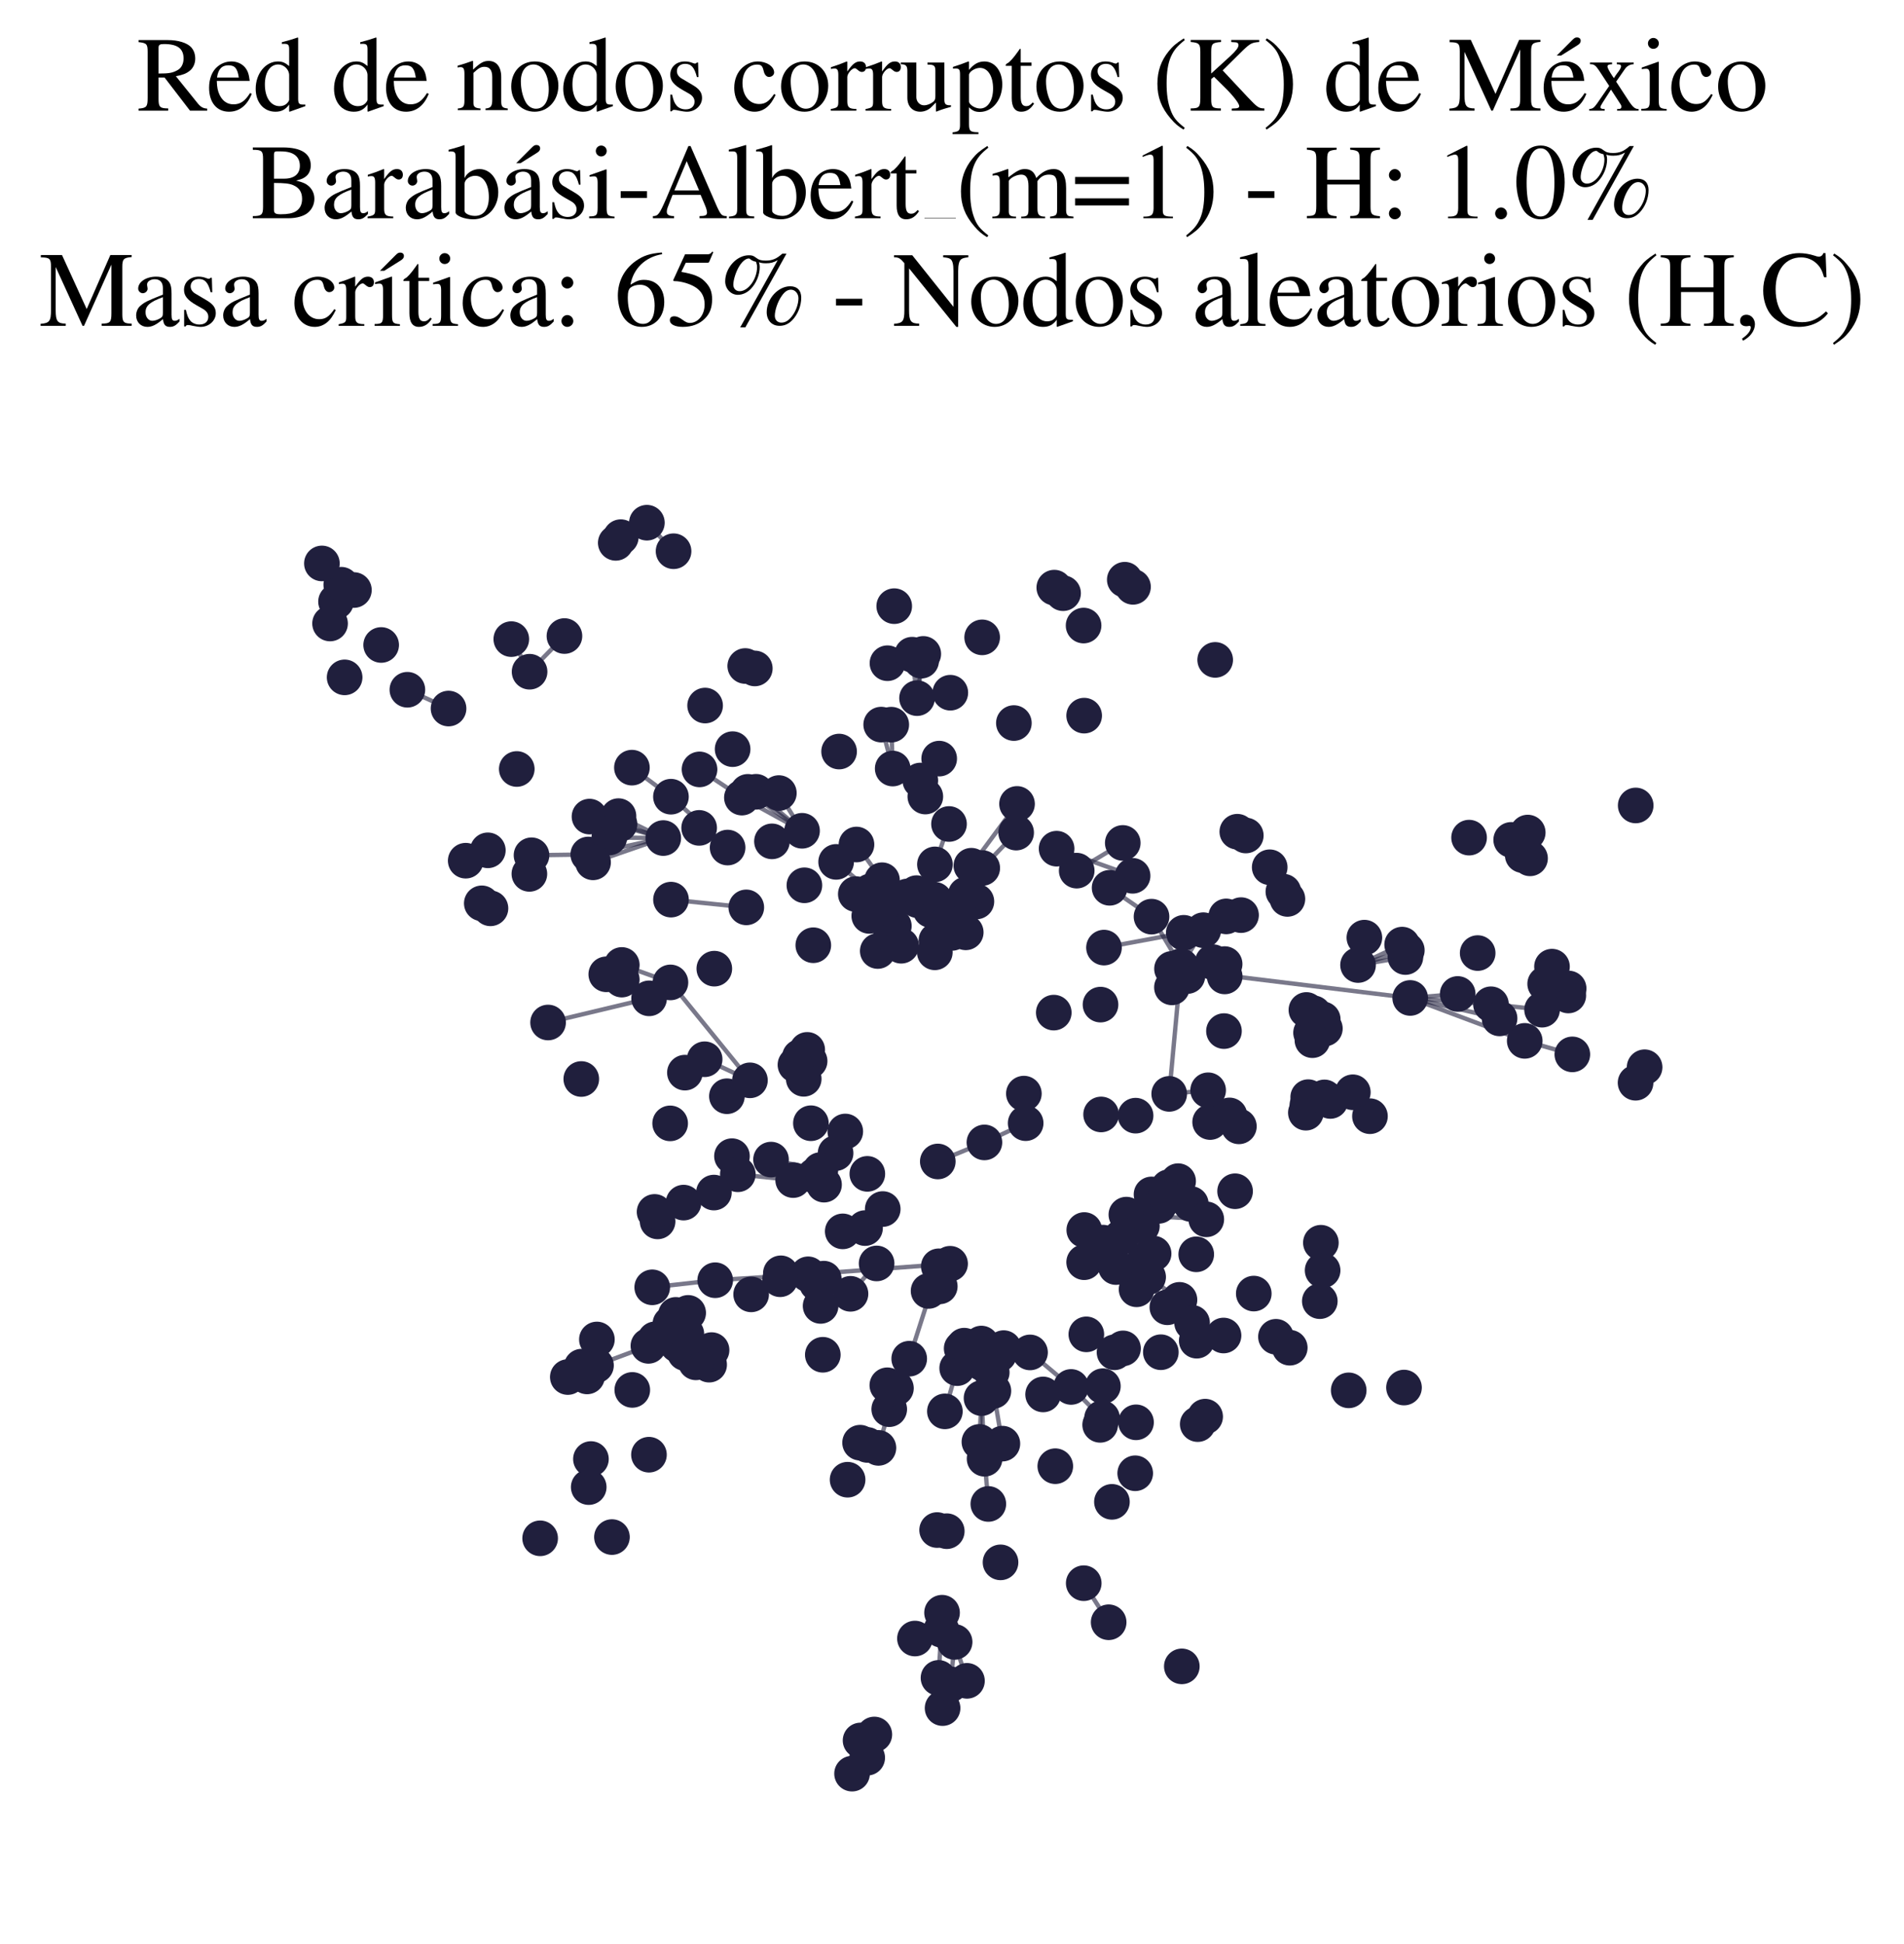 <?xml version="1.0" encoding="utf-8" standalone="no"?>
<!DOCTYPE svg PUBLIC "-//W3C//DTD SVG 1.1//EN"
  "http://www.w3.org/Graphics/SVG/1.1/DTD/svg11.dtd">
<svg xmlns:xlink="http://www.w3.org/1999/xlink" width="174.312pt" height="178.036pt" viewBox="0 0 174.312 178.036" xmlns="http://www.w3.org/2000/svg" version="1.1">
 <defs>
  <style type="text/css">*{stroke-linejoin: round; stroke-linecap: butt}</style>
 </defs>
 <g id="figure_1">
  <g id="patch_1">
   <path d="M 0 178.036 
L 174.312 178.036 
L 174.312 0 
L 0 0 
z
" style="fill: #ffffff"/>
  </g>
  <g id="axes_1">
   <g id="LineCollection_1">
    <path d="M 107.297 88.714 
L 108.704 89.374 
" clip-path="url(#p9f917d508c)" style="fill: none; stroke: #201f3d; stroke-opacity: 0.6; stroke-width: 0.4"/>
    <path d="M 107.297 88.714 
L 129.104 91.38 
" clip-path="url(#p9f917d508c)" style="fill: none; stroke: #201f3d; stroke-opacity: 0.6; stroke-width: 0.4"/>
    <path d="M 107.297 88.714 
L 112.121 89.409 
" clip-path="url(#p9f917d508c)" style="fill: none; stroke: #201f3d; stroke-opacity: 0.6; stroke-width: 0.4"/>
    <path d="M 107.297 88.714 
L 111.028 88.098 
" clip-path="url(#p9f917d508c)" style="fill: none; stroke: #201f3d; stroke-opacity: 0.6; stroke-width: 0.4"/>
    <path d="M 73.428 76.073 
L 68.468 72.507 
" clip-path="url(#p9f917d508c)" style="fill: none; stroke: #201f3d; stroke-opacity: 0.6; stroke-width: 0.4"/>
    <path d="M 73.428 76.073 
L 71.305 72.62 
" clip-path="url(#p9f917d508c)" style="fill: none; stroke: #201f3d; stroke-opacity: 0.6; stroke-width: 0.4"/>
    <path d="M 73.428 76.073 
L 69.215 72.501 
" clip-path="url(#p9f917d508c)" style="fill: none; stroke: #201f3d; stroke-opacity: 0.6; stroke-width: 0.4"/>
    <path d="M 73.428 76.073 
L 67.921 73.035 
" clip-path="url(#p9f917d508c)" style="fill: none; stroke: #201f3d; stroke-opacity: 0.6; stroke-width: 0.4"/>
    <path d="M 103.12 111.22 
L 109.022 110.247 
" clip-path="url(#p9f917d508c)" style="fill: none; stroke: #201f3d; stroke-opacity: 0.6; stroke-width: 0.4"/>
    <path d="M 103.12 111.22 
L 105.423 109.371 
" clip-path="url(#p9f917d508c)" style="fill: none; stroke: #201f3d; stroke-opacity: 0.6; stroke-width: 0.4"/>
    <path d="M 103.12 111.22 
L 110.436 111.651 
" clip-path="url(#p9f917d508c)" style="fill: none; stroke: #201f3d; stroke-opacity: 0.6; stroke-width: 0.4"/>
    <path d="M 103.12 111.22 
L 106.089 110.416 
" clip-path="url(#p9f917d508c)" style="fill: none; stroke: #201f3d; stroke-opacity: 0.6; stroke-width: 0.4"/>
    <path d="M 86.981 115.719 
L 73.984 116.685 
" clip-path="url(#p9f917d508c)" style="fill: none; stroke: #201f3d; stroke-opacity: 0.6; stroke-width: 0.4"/>
    <path d="M 86.981 115.719 
L 85.012 118.208 
" clip-path="url(#p9f917d508c)" style="fill: none; stroke: #201f3d; stroke-opacity: 0.6; stroke-width: 0.4"/>
    <path d="M 86.981 115.719 
L 86.038 117.788 
" clip-path="url(#p9f917d508c)" style="fill: none; stroke: #201f3d; stroke-opacity: 0.6; stroke-width: 0.4"/>
    <path d="M 107.042 100.165 
L 108.126 88.471 
" clip-path="url(#p9f917d508c)" style="fill: none; stroke: #201f3d; stroke-opacity: 0.6; stroke-width: 0.4"/>
    <path d="M 107.042 100.165 
L 110.606 99.834 
" clip-path="url(#p9f917d508c)" style="fill: none; stroke: #201f3d; stroke-opacity: 0.6; stroke-width: 0.4"/>
    <path d="M 60.723 76.739 
L 54.295 78.963 
" clip-path="url(#p9f917d508c)" style="fill: none; stroke: #201f3d; stroke-opacity: 0.6; stroke-width: 0.4"/>
    <path d="M 60.723 76.739 
L 53.856 78.243 
" clip-path="url(#p9f917d508c)" style="fill: none; stroke: #201f3d; stroke-opacity: 0.6; stroke-width: 0.4"/>
    <path d="M 60.723 76.739 
L 55.784 76.687 
" clip-path="url(#p9f917d508c)" style="fill: none; stroke: #201f3d; stroke-opacity: 0.6; stroke-width: 0.4"/>
    <path d="M 60.723 76.739 
L 55.902 75.397 
" clip-path="url(#p9f917d508c)" style="fill: none; stroke: #201f3d; stroke-opacity: 0.6; stroke-width: 0.4"/>
    <path d="M 60.723 76.739 
L 56.718 75.474 
" clip-path="url(#p9f917d508c)" style="fill: none; stroke: #201f3d; stroke-opacity: 0.6; stroke-width: 0.4"/>
    <path d="M 60.723 76.739 
L 56.623 74.73 
" clip-path="url(#p9f917d508c)" style="fill: none; stroke: #201f3d; stroke-opacity: 0.6; stroke-width: 0.4"/>
    <path d="M 108.704 89.374 
L 107.291 90.412 
" clip-path="url(#p9f917d508c)" style="fill: none; stroke: #201f3d; stroke-opacity: 0.6; stroke-width: 0.4"/>
    <path d="M 129.104 91.38 
L 137.286 93.252 
" clip-path="url(#p9f917d508c)" style="fill: none; stroke: #201f3d; stroke-opacity: 0.6; stroke-width: 0.4"/>
    <path d="M 129.104 91.38 
L 136.498 91.958 
" clip-path="url(#p9f917d508c)" style="fill: none; stroke: #201f3d; stroke-opacity: 0.6; stroke-width: 0.4"/>
    <path d="M 129.104 91.38 
L 139.59 95.31 
" clip-path="url(#p9f917d508c)" style="fill: none; stroke: #201f3d; stroke-opacity: 0.6; stroke-width: 0.4"/>
    <path d="M 129.104 91.38 
L 133.454 91.015 
" clip-path="url(#p9f917d508c)" style="fill: none; stroke: #201f3d; stroke-opacity: 0.6; stroke-width: 0.4"/>
    <path d="M 77.386 103.608 
L 74.238 102.852 
" clip-path="url(#p9f917d508c)" style="fill: none; stroke: #201f3d; stroke-opacity: 0.6; stroke-width: 0.4"/>
    <path d="M 77.386 103.608 
L 76.499 105.59 
" clip-path="url(#p9f917d508c)" style="fill: none; stroke: #201f3d; stroke-opacity: 0.6; stroke-width: 0.4"/>
    <path d="M 77.386 103.608 
L 74.582 107.65 
" clip-path="url(#p9f917d508c)" style="fill: none; stroke: #201f3d; stroke-opacity: 0.6; stroke-width: 0.4"/>
    <path d="M 80.749 80.6 
L 78.411 77.33 
" clip-path="url(#p9f917d508c)" style="fill: none; stroke: #201f3d; stroke-opacity: 0.6; stroke-width: 0.4"/>
    <path d="M 66.613 77.609 
L 61.425 72.952 
" clip-path="url(#p9f917d508c)" style="fill: none; stroke: #201f3d; stroke-opacity: 0.6; stroke-width: 0.4"/>
    <path d="M 66.613 77.609 
L 64.008 75.808 
" clip-path="url(#p9f917d508c)" style="fill: none; stroke: #201f3d; stroke-opacity: 0.6; stroke-width: 0.4"/>
    <path d="M 104.711 116.583 
L 106.872 119.704 
" clip-path="url(#p9f917d508c)" style="fill: none; stroke: #201f3d; stroke-opacity: 0.6; stroke-width: 0.4"/>
    <path d="M 104.711 116.583 
L 107.981 119.024 
" clip-path="url(#p9f917d508c)" style="fill: none; stroke: #201f3d; stroke-opacity: 0.6; stroke-width: 0.4"/>
    <path d="M 80.254 115.691 
L 77.863 118.472 
" clip-path="url(#p9f917d508c)" style="fill: none; stroke: #201f3d; stroke-opacity: 0.6; stroke-width: 0.4"/>
    <path d="M 81.728 70.375 
L 80.673 66.35 
" clip-path="url(#p9f917d508c)" style="fill: none; stroke: #201f3d; stroke-opacity: 0.6; stroke-width: 0.4"/>
    <path d="M 81.728 70.375 
L 81.596 66.356 
" clip-path="url(#p9f917d508c)" style="fill: none; stroke: #201f3d; stroke-opacity: 0.6; stroke-width: 0.4"/>
    <path d="M 41.065 64.88 
L 37.296 63.159 
" clip-path="url(#p9f917d508c)" style="fill: none; stroke: #201f3d; stroke-opacity: 0.6; stroke-width: 0.4"/>
    <path d="M 108.126 88.471 
L 110.165 85.175 
" clip-path="url(#p9f917d508c)" style="fill: none; stroke: #201f3d; stroke-opacity: 0.6; stroke-width: 0.4"/>
    <path d="M 108.126 88.471 
L 105.422 83.936 
" clip-path="url(#p9f917d508c)" style="fill: none; stroke: #201f3d; stroke-opacity: 0.6; stroke-width: 0.4"/>
    <path d="M 77.153 112.754 
L 79.195 112.453 
" clip-path="url(#p9f917d508c)" style="fill: none; stroke: #201f3d; stroke-opacity: 0.6; stroke-width: 0.4"/>
    <path d="M 83.956 63.927 
L 84.527 59.877 
" clip-path="url(#p9f917d508c)" style="fill: none; stroke: #201f3d; stroke-opacity: 0.6; stroke-width: 0.4"/>
    <path d="M 83.956 63.927 
L 84.334 60.499 
" clip-path="url(#p9f917d508c)" style="fill: none; stroke: #201f3d; stroke-opacity: 0.6; stroke-width: 0.4"/>
    <path d="M 83.956 63.927 
L 83.506 59.948 
" clip-path="url(#p9f917d508c)" style="fill: none; stroke: #201f3d; stroke-opacity: 0.6; stroke-width: 0.4"/>
    <path d="M 68.658 98.923 
L 64.511 96.994 
" clip-path="url(#p9f917d508c)" style="fill: none; stroke: #201f3d; stroke-opacity: 0.6; stroke-width: 0.4"/>
    <path d="M 68.658 98.923 
L 61.38 89.958 
" clip-path="url(#p9f917d508c)" style="fill: none; stroke: #201f3d; stroke-opacity: 0.6; stroke-width: 0.4"/>
    <path d="M 99.216 144.969 
L 101.498 148.546 
" clip-path="url(#p9f917d508c)" style="fill: none; stroke: #201f3d; stroke-opacity: 0.6; stroke-width: 0.4"/>
    <path d="M 59.362 123.237 
L 54.563 125.028 
" clip-path="url(#p9f917d508c)" style="fill: none; stroke: #201f3d; stroke-opacity: 0.6; stroke-width: 0.4"/>
    <path d="M 124.33 88.366 
L 128.796 87.015 
" clip-path="url(#p9f917d508c)" style="fill: none; stroke: #201f3d; stroke-opacity: 0.6; stroke-width: 0.4"/>
    <path d="M 124.33 88.366 
L 128.665 87.634 
" clip-path="url(#p9f917d508c)" style="fill: none; stroke: #201f3d; stroke-opacity: 0.6; stroke-width: 0.4"/>
    <path d="M 124.33 88.366 
L 128.367 86.495 
" clip-path="url(#p9f917d508c)" style="fill: none; stroke: #201f3d; stroke-opacity: 0.6; stroke-width: 0.4"/>
    <path d="M 88.929 79.272 
L 93.11 73.614 
" clip-path="url(#p9f917d508c)" style="fill: none; stroke: #201f3d; stroke-opacity: 0.6; stroke-width: 0.4"/>
    <path d="M 89.859 128.023 
L 90.139 133.575 
" clip-path="url(#p9f917d508c)" style="fill: none; stroke: #201f3d; stroke-opacity: 0.6; stroke-width: 0.4"/>
    <path d="M 89.859 128.023 
L 89.666 132.032 
" clip-path="url(#p9f917d508c)" style="fill: none; stroke: #201f3d; stroke-opacity: 0.6; stroke-width: 0.4"/>
    <path d="M 84.714 72.937 
L 85.984 69.465 
" clip-path="url(#p9f917d508c)" style="fill: none; stroke: #201f3d; stroke-opacity: 0.6; stroke-width: 0.4"/>
    <path d="M 85.593 79.15 
L 86.883 75.451 
" clip-path="url(#p9f917d508c)" style="fill: none; stroke: #201f3d; stroke-opacity: 0.6; stroke-width: 0.4"/>
    <path d="M 89.925 79.483 
L 93.029 76.24 
" clip-path="url(#p9f917d508c)" style="fill: none; stroke: #201f3d; stroke-opacity: 0.6; stroke-width: 0.4"/>
    <path d="M 100.97 126.93 
L 100.72 130.47 
" clip-path="url(#p9f917d508c)" style="fill: none; stroke: #201f3d; stroke-opacity: 0.6; stroke-width: 0.4"/>
    <path d="M 86.181 149.231 
L 85.921 153.641 
" clip-path="url(#p9f917d508c)" style="fill: none; stroke: #201f3d; stroke-opacity: 0.6; stroke-width: 0.4"/>
    <path d="M 53.856 78.243 
L 48.661 78.315 
" clip-path="url(#p9f917d508c)" style="fill: none; stroke: #201f3d; stroke-opacity: 0.6; stroke-width: 0.4"/>
    <path d="M 79.686 81.623 
L 76.548 78.921 
" clip-path="url(#p9f917d508c)" style="fill: none; stroke: #201f3d; stroke-opacity: 0.6; stroke-width: 0.4"/>
    <path d="M 85.856 106.354 
L 90.124 104.609 
" clip-path="url(#p9f917d508c)" style="fill: none; stroke: #201f3d; stroke-opacity: 0.6; stroke-width: 0.4"/>
    <path d="M 105.422 83.936 
L 101.586 81.294 
" clip-path="url(#p9f917d508c)" style="fill: none; stroke: #201f3d; stroke-opacity: 0.6; stroke-width: 0.4"/>
    <path d="M 85.947 115.952 
L 83.239 124.414 
" clip-path="url(#p9f917d508c)" style="fill: none; stroke: #201f3d; stroke-opacity: 0.6; stroke-width: 0.4"/>
    <path d="M 72.615 108.058 
L 67.548 107.526 
" clip-path="url(#p9f917d508c)" style="fill: none; stroke: #201f3d; stroke-opacity: 0.6; stroke-width: 0.4"/>
    <path d="M 73.984 116.685 
L 65.477 117.227 
" clip-path="url(#p9f917d508c)" style="fill: none; stroke: #201f3d; stroke-opacity: 0.6; stroke-width: 0.4"/>
    <path d="M 73.984 116.685 
L 68.769 118.522 
" clip-path="url(#p9f917d508c)" style="fill: none; stroke: #201f3d; stroke-opacity: 0.6; stroke-width: 0.4"/>
    <path d="M 103.691 80.196 
L 96.733 77.712 
" clip-path="url(#p9f917d508c)" style="fill: none; stroke: #201f3d; stroke-opacity: 0.6; stroke-width: 0.4"/>
    <path d="M 90.139 133.575 
L 90.482 137.714 
" clip-path="url(#p9f917d508c)" style="fill: none; stroke: #201f3d; stroke-opacity: 0.6; stroke-width: 0.4"/>
    <path d="M 101.071 86.769 
L 108.374 85.415 
" clip-path="url(#p9f917d508c)" style="fill: none; stroke: #201f3d; stroke-opacity: 0.6; stroke-width: 0.4"/>
    <path d="M 48.484 61.508 
L 51.675 58.241 
" clip-path="url(#p9f917d508c)" style="fill: none; stroke: #201f3d; stroke-opacity: 0.6; stroke-width: 0.4"/>
    <path d="M 48.484 61.508 
L 46.81 58.523 
" clip-path="url(#p9f917d508c)" style="fill: none; stroke: #201f3d; stroke-opacity: 0.6; stroke-width: 0.4"/>
    <path d="M 100.806 102.048 
L 103.964 102.159 
" clip-path="url(#p9f917d508c)" style="fill: none; stroke: #201f3d; stroke-opacity: 0.6; stroke-width: 0.4"/>
    <path d="M 136.498 91.958 
L 141.177 92.455 
" clip-path="url(#p9f917d508c)" style="fill: none; stroke: #201f3d; stroke-opacity: 0.6; stroke-width: 0.4"/>
    <path d="M 61.425 72.952 
L 57.852 70.292 
" clip-path="url(#p9f917d508c)" style="fill: none; stroke: #201f3d; stroke-opacity: 0.6; stroke-width: 0.4"/>
    <path d="M 59.426 91.416 
L 50.177 93.628 
" clip-path="url(#p9f917d508c)" style="fill: none; stroke: #201f3d; stroke-opacity: 0.6; stroke-width: 0.4"/>
    <path d="M 139.59 95.31 
L 143.948 96.547 
" clip-path="url(#p9f917d508c)" style="fill: none; stroke: #201f3d; stroke-opacity: 0.6; stroke-width: 0.4"/>
    <path d="M 83.239 124.414 
L 81.41 129.035 
" clip-path="url(#p9f917d508c)" style="fill: none; stroke: #201f3d; stroke-opacity: 0.6; stroke-width: 0.4"/>
    <path d="M 83.239 124.414 
L 82.025 127.116 
" clip-path="url(#p9f917d508c)" style="fill: none; stroke: #201f3d; stroke-opacity: 0.6; stroke-width: 0.4"/>
    <path d="M 31.243 53.542 
L 29.471 51.593 
" clip-path="url(#p9f917d508c)" style="fill: none; stroke: #201f3d; stroke-opacity: 0.6; stroke-width: 0.4"/>
    <path d="M 78.786 159.369 
L 78.006 162.409 
" clip-path="url(#p9f917d508c)" style="fill: none; stroke: #201f3d; stroke-opacity: 0.6; stroke-width: 0.4"/>
    <path d="M 90.946 127.364 
L 91.769 132.191 
" clip-path="url(#p9f917d508c)" style="fill: none; stroke: #201f3d; stroke-opacity: 0.6; stroke-width: 0.4"/>
    <path d="M 75.103 107.142 
L 70.587 106.182 
" clip-path="url(#p9f917d508c)" style="fill: none; stroke: #201f3d; stroke-opacity: 0.6; stroke-width: 0.4"/>
    <path d="M 87.396 150.349 
L 88.526 153.911 
" clip-path="url(#p9f917d508c)" style="fill: none; stroke: #201f3d; stroke-opacity: 0.6; stroke-width: 0.4"/>
    <path d="M 87.396 150.349 
L 87.029 154.23 
" clip-path="url(#p9f917d508c)" style="fill: none; stroke: #201f3d; stroke-opacity: 0.6; stroke-width: 0.4"/>
    <path d="M 94.3 123.838 
L 98.058 126.999 
" clip-path="url(#p9f917d508c)" style="fill: none; stroke: #201f3d; stroke-opacity: 0.6; stroke-width: 0.4"/>
    <path d="M 98.058 126.999 
L 100.894 129.85 
" clip-path="url(#p9f917d508c)" style="fill: none; stroke: #201f3d; stroke-opacity: 0.6; stroke-width: 0.4"/>
    <path d="M 61.38 89.958 
L 56.925 88.359 
" clip-path="url(#p9f917d508c)" style="fill: none; stroke: #201f3d; stroke-opacity: 0.6; stroke-width: 0.4"/>
    <path d="M 80.045 158.823 
L 79.394 160.949 
" clip-path="url(#p9f917d508c)" style="fill: none; stroke: #201f3d; stroke-opacity: 0.6; stroke-width: 0.4"/>
    <path d="M 61.665 50.475 
L 59.223 47.863 
" clip-path="url(#p9f917d508c)" style="fill: none; stroke: #201f3d; stroke-opacity: 0.6; stroke-width: 0.4"/>
    <path d="M 65.477 117.227 
L 59.712 117.876 
" clip-path="url(#p9f917d508c)" style="fill: none; stroke: #201f3d; stroke-opacity: 0.6; stroke-width: 0.4"/>
    <path d="M 85.921 153.641 
L 86.294 156.408 
" clip-path="url(#p9f917d508c)" style="fill: none; stroke: #201f3d; stroke-opacity: 0.6; stroke-width: 0.4"/>
    <path d="M 108.374 85.415 
L 113.618 83.795 
" clip-path="url(#p9f917d508c)" style="fill: none; stroke: #201f3d; stroke-opacity: 0.6; stroke-width: 0.4"/>
    <path d="M 81.41 129.035 
L 80.42 132.579 
" clip-path="url(#p9f917d508c)" style="fill: none; stroke: #201f3d; stroke-opacity: 0.6; stroke-width: 0.4"/>
    <path d="M 90.124 104.609 
L 93.9 102.846 
" clip-path="url(#p9f917d508c)" style="fill: none; stroke: #201f3d; stroke-opacity: 0.6; stroke-width: 0.4"/>
    <path d="M 87.63 125.278 
L 86.504 129.235 
" clip-path="url(#p9f917d508c)" style="fill: none; stroke: #201f3d; stroke-opacity: 0.6; stroke-width: 0.4"/>
    <path d="M 68.323 83.086 
L 61.43 82.377 
" clip-path="url(#p9f917d508c)" style="fill: none; stroke: #201f3d; stroke-opacity: 0.6; stroke-width: 0.4"/>
    <path d="M 98.573 79.723 
L 102.79 77.186 
" clip-path="url(#p9f917d508c)" style="fill: none; stroke: #201f3d; stroke-opacity: 0.6; stroke-width: 0.4"/>
    <path d="M 67.921 73.035 
L 64.042 70.453 
" clip-path="url(#p9f917d508c)" style="fill: none; stroke: #201f3d; stroke-opacity: 0.6; stroke-width: 0.4"/>
   </g>
   <g id="PathCollection_1">
    <defs>
     <path id="mcb33f197eb" d="M 0 1.581 
C 0.419 1.581 0.822 1.415 1.118 1.118 
C 1.415 0.822 1.581 0.419 1.581 0 
C 1.581 -0.419 1.415 -0.822 1.118 -1.118 
C 0.822 -1.415 0.419 -1.581 0 -1.581 
C -0.419 -1.581 -0.822 -1.415 -1.118 -1.118 
C -1.415 -0.822 -1.581 -0.419 -1.581 0 
C -1.581 0.419 -1.415 0.822 -1.118 1.118 
C -0.822 1.415 -0.419 1.581 0 1.581 
z
" style="stroke: #201f3d; stroke-width: 0.1"/>
    </defs>
    <g clip-path="url(#p9f917d508c)">
     <use xlink:href="#mcb33f197eb" x="149.749" y="73.754" style="fill: #201f3d; stroke: #201f3d; stroke-width: 0.1"/>
     <use xlink:href="#mcb33f197eb" x="51.984" y="126.092" style="fill: #201f3d; stroke: #201f3d; stroke-width: 0.1"/>
     <use xlink:href="#mcb33f197eb" x="112.121" y="89.409" style="fill: #201f3d; stroke: #201f3d; stroke-width: 0.1"/>
     <use xlink:href="#mcb33f197eb" x="74.795" y="117.529" style="fill: #201f3d; stroke: #201f3d; stroke-width: 0.1"/>
     <use xlink:href="#mcb33f197eb" x="139.406" y="78.303" style="fill: #201f3d; stroke: #201f3d; stroke-width: 0.1"/>
     <use xlink:href="#mcb33f197eb" x="70.587" y="106.182" style="fill: #201f3d; stroke: #201f3d; stroke-width: 0.1"/>
     <use xlink:href="#mcb33f197eb" x="56.024" y="140.746" style="fill: #201f3d; stroke: #201f3d; stroke-width: 0.1"/>
     <use xlink:href="#mcb33f197eb" x="71.421" y="117.137" style="fill: #201f3d; stroke: #201f3d; stroke-width: 0.1"/>
     <use xlink:href="#mcb33f197eb" x="98.573" y="79.723" style="fill: #201f3d; stroke: #201f3d; stroke-width: 0.1"/>
     <use xlink:href="#mcb33f197eb" x="143.61" y="90.514" style="fill: #201f3d; stroke: #201f3d; stroke-width: 0.1"/>
     <use xlink:href="#mcb33f197eb" x="100.894" y="129.85" style="fill: #201f3d; stroke: #201f3d; stroke-width: 0.1"/>
     <use xlink:href="#mcb33f197eb" x="88.526" y="153.911" style="fill: #201f3d; stroke: #201f3d; stroke-width: 0.1"/>
     <use xlink:href="#mcb33f197eb" x="60.204" y="111.84" style="fill: #201f3d; stroke: #201f3d; stroke-width: 0.1"/>
     <use xlink:href="#mcb33f197eb" x="105.112" y="116.936" style="fill: #201f3d; stroke: #201f3d; stroke-width: 0.1"/>
     <use xlink:href="#mcb33f197eb" x="80.42" y="132.579" style="fill: #201f3d; stroke: #201f3d; stroke-width: 0.1"/>
     <use xlink:href="#mcb33f197eb" x="89.666" y="132.032" style="fill: #201f3d; stroke: #201f3d; stroke-width: 0.1"/>
     <use xlink:href="#mcb33f197eb" x="81.41" y="129.035" style="fill: #201f3d; stroke: #201f3d; stroke-width: 0.1"/>
     <use xlink:href="#mcb33f197eb" x="89.859" y="128.023" style="fill: #201f3d; stroke: #201f3d; stroke-width: 0.1"/>
     <use xlink:href="#mcb33f197eb" x="84.334" y="60.499" style="fill: #201f3d; stroke: #201f3d; stroke-width: 0.1"/>
     <use xlink:href="#mcb33f197eb" x="112.015" y="122.29" style="fill: #201f3d; stroke: #201f3d; stroke-width: 0.1"/>
     <use xlink:href="#mcb33f197eb" x="53.898" y="136.171" style="fill: #201f3d; stroke: #201f3d; stroke-width: 0.1"/>
     <use xlink:href="#mcb33f197eb" x="86.504" y="129.235" style="fill: #201f3d; stroke: #201f3d; stroke-width: 0.1"/>
     <use xlink:href="#mcb33f197eb" x="49.451" y="140.86" style="fill: #201f3d; stroke: #201f3d; stroke-width: 0.1"/>
     <use xlink:href="#mcb33f197eb" x="81.728" y="70.375" style="fill: #201f3d; stroke: #201f3d; stroke-width: 0.1"/>
     <use xlink:href="#mcb33f197eb" x="75.416" y="117.083" style="fill: #201f3d; stroke: #201f3d; stroke-width: 0.1"/>
     <use xlink:href="#mcb33f197eb" x="143.579" y="91.155" style="fill: #201f3d; stroke: #201f3d; stroke-width: 0.1"/>
     <use xlink:href="#mcb33f197eb" x="80.673" y="66.35" style="fill: #201f3d; stroke: #201f3d; stroke-width: 0.1"/>
     <use xlink:href="#mcb33f197eb" x="109.652" y="130.403" style="fill: #201f3d; stroke: #201f3d; stroke-width: 0.1"/>
     <use xlink:href="#mcb33f197eb" x="78.006" y="162.409" style="fill: #201f3d; stroke: #201f3d; stroke-width: 0.1"/>
     <use xlink:href="#mcb33f197eb" x="86.883" y="75.451" style="fill: #201f3d; stroke: #201f3d; stroke-width: 0.1"/>
     <use xlink:href="#mcb33f197eb" x="112.116" y="88.279" style="fill: #201f3d; stroke: #201f3d; stroke-width: 0.1"/>
     <use xlink:href="#mcb33f197eb" x="91.453" y="124.021" style="fill: #201f3d; stroke: #201f3d; stroke-width: 0.1"/>
     <use xlink:href="#mcb33f197eb" x="121.293" y="94.179" style="fill: #201f3d; stroke: #201f3d; stroke-width: 0.1"/>
     <use xlink:href="#mcb33f197eb" x="125.42" y="102.208" style="fill: #201f3d; stroke: #201f3d; stroke-width: 0.1"/>
     <use xlink:href="#mcb33f197eb" x="77.863" y="118.472" style="fill: #201f3d; stroke: #201f3d; stroke-width: 0.1"/>
     <use xlink:href="#mcb33f197eb" x="64.042" y="70.453" style="fill: #201f3d; stroke: #201f3d; stroke-width: 0.1"/>
     <use xlink:href="#mcb33f197eb" x="80.359" y="87.082" style="fill: #201f3d; stroke: #201f3d; stroke-width: 0.1"/>
     <use xlink:href="#mcb33f197eb" x="104.004" y="130.238" style="fill: #201f3d; stroke: #201f3d; stroke-width: 0.1"/>
     <use xlink:href="#mcb33f197eb" x="90.946" y="127.364" style="fill: #201f3d; stroke: #201f3d; stroke-width: 0.1"/>
     <use xlink:href="#mcb33f197eb" x="87.002" y="63.43" style="fill: #201f3d; stroke: #201f3d; stroke-width: 0.1"/>
     <use xlink:href="#mcb33f197eb" x="64.008" y="75.808" style="fill: #201f3d; stroke: #201f3d; stroke-width: 0.1"/>
     <use xlink:href="#mcb33f197eb" x="56.373" y="49.708" style="fill: #201f3d; stroke: #201f3d; stroke-width: 0.1"/>
     <use xlink:href="#mcb33f197eb" x="30.764" y="55.087" style="fill: #201f3d; stroke: #201f3d; stroke-width: 0.1"/>
     <use xlink:href="#mcb33f197eb" x="31.551" y="62.025" style="fill: #201f3d; stroke: #201f3d; stroke-width: 0.1"/>
     <use xlink:href="#mcb33f197eb" x="74.582" y="107.65" style="fill: #201f3d; stroke: #201f3d; stroke-width: 0.1"/>
     <use xlink:href="#mcb33f197eb" x="100.97" y="126.93" style="fill: #201f3d; stroke: #201f3d; stroke-width: 0.1"/>
     <use xlink:href="#mcb33f197eb" x="129.104" y="91.38" style="fill: #201f3d; stroke: #201f3d; stroke-width: 0.1"/>
     <use xlink:href="#mcb33f197eb" x="55.902" y="75.397" style="fill: #201f3d; stroke: #201f3d; stroke-width: 0.1"/>
     <use xlink:href="#mcb33f197eb" x="86.294" y="156.408" style="fill: #201f3d; stroke: #201f3d; stroke-width: 0.1"/>
     <use xlink:href="#mcb33f197eb" x="113.421" y="103.137" style="fill: #201f3d; stroke: #201f3d; stroke-width: 0.1"/>
     <use xlink:href="#mcb33f197eb" x="103.12" y="111.22" style="fill: #201f3d; stroke: #201f3d; stroke-width: 0.1"/>
     <use xlink:href="#mcb33f197eb" x="68.228" y="60.984" style="fill: #201f3d; stroke: #201f3d; stroke-width: 0.1"/>
     <use xlink:href="#mcb33f197eb" x="97.326" y="54.317" style="fill: #201f3d; stroke: #201f3d; stroke-width: 0.1"/>
     <use xlink:href="#mcb33f197eb" x="107.981" y="119.024" style="fill: #201f3d; stroke: #201f3d; stroke-width: 0.1"/>
     <use xlink:href="#mcb33f197eb" x="51.675" y="58.241" style="fill: #201f3d; stroke: #201f3d; stroke-width: 0.1"/>
     <use xlink:href="#mcb33f197eb" x="56.834" y="49.186" style="fill: #201f3d; stroke: #201f3d; stroke-width: 0.1"/>
     <use xlink:href="#mcb33f197eb" x="85.583" y="87.202" style="fill: #201f3d; stroke: #201f3d; stroke-width: 0.1"/>
     <use xlink:href="#mcb33f197eb" x="81.833" y="84.79" style="fill: #201f3d; stroke: #201f3d; stroke-width: 0.1"/>
     <use xlink:href="#mcb33f197eb" x="57.887" y="127.272" style="fill: #201f3d; stroke: #201f3d; stroke-width: 0.1"/>
     <use xlink:href="#mcb33f197eb" x="100.97" y="113.783" style="fill: #201f3d; stroke: #201f3d; stroke-width: 0.1"/>
     <use xlink:href="#mcb33f197eb" x="109.516" y="114.855" style="fill: #201f3d; stroke: #201f3d; stroke-width: 0.1"/>
     <use xlink:href="#mcb33f197eb" x="65.396" y="88.698" style="fill: #201f3d; stroke: #201f3d; stroke-width: 0.1"/>
     <use xlink:href="#mcb33f197eb" x="123.475" y="127.311" style="fill: #201f3d; stroke: #201f3d; stroke-width: 0.1"/>
     <use xlink:href="#mcb33f197eb" x="84.714" y="72.937" style="fill: #201f3d; stroke: #201f3d; stroke-width: 0.1"/>
     <use xlink:href="#mcb33f197eb" x="88.414" y="85.372" style="fill: #201f3d; stroke: #201f3d; stroke-width: 0.1"/>
     <use xlink:href="#mcb33f197eb" x="116.814" y="122.406" style="fill: #201f3d; stroke: #201f3d; stroke-width: 0.1"/>
     <use xlink:href="#mcb33f197eb" x="96.612" y="134.256" style="fill: #201f3d; stroke: #201f3d; stroke-width: 0.1"/>
     <use xlink:href="#mcb33f197eb" x="48.465" y="80.019" style="fill: #201f3d; stroke: #201f3d; stroke-width: 0.1"/>
     <use xlink:href="#mcb33f197eb" x="67.012" y="105.867" style="fill: #201f3d; stroke: #201f3d; stroke-width: 0.1"/>
     <use xlink:href="#mcb33f197eb" x="56.925" y="88.359" style="fill: #201f3d; stroke: #201f3d; stroke-width: 0.1"/>
     <use xlink:href="#mcb33f197eb" x="86.038" y="117.788" style="fill: #201f3d; stroke: #201f3d; stroke-width: 0.1"/>
     <use xlink:href="#mcb33f197eb" x="56.924" y="89.699" style="fill: #201f3d; stroke: #201f3d; stroke-width: 0.1"/>
     <use xlink:href="#mcb33f197eb" x="32.401" y="54.028" style="fill: #201f3d; stroke: #201f3d; stroke-width: 0.1"/>
     <use xlink:href="#mcb33f197eb" x="140.076" y="78.597" style="fill: #201f3d; stroke: #201f3d; stroke-width: 0.1"/>
     <use xlink:href="#mcb33f197eb" x="60.723" y="76.739" style="fill: #201f3d; stroke: #201f3d; stroke-width: 0.1"/>
     <use xlink:href="#mcb33f197eb" x="100.806" y="102.048" style="fill: #201f3d; stroke: #201f3d; stroke-width: 0.1"/>
     <use xlink:href="#mcb33f197eb" x="55.505" y="89.215" style="fill: #201f3d; stroke: #201f3d; stroke-width: 0.1"/>
     <use xlink:href="#mcb33f197eb" x="37.296" y="63.159" style="fill: #201f3d; stroke: #201f3d; stroke-width: 0.1"/>
     <use xlink:href="#mcb33f197eb" x="94.3" y="123.838" style="fill: #201f3d; stroke: #201f3d; stroke-width: 0.1"/>
     <use xlink:href="#mcb33f197eb" x="103.854" y="111.629" style="fill: #201f3d; stroke: #201f3d; stroke-width: 0.1"/>
     <use xlink:href="#mcb33f197eb" x="64.511" y="96.994" style="fill: #201f3d; stroke: #201f3d; stroke-width: 0.1"/>
     <use xlink:href="#mcb33f197eb" x="76.499" y="105.59" style="fill: #201f3d; stroke: #201f3d; stroke-width: 0.1"/>
     <use xlink:href="#mcb33f197eb" x="112.055" y="94.414" style="fill: #201f3d; stroke: #201f3d; stroke-width: 0.1"/>
     <use xlink:href="#mcb33f197eb" x="83.239" y="124.414" style="fill: #201f3d; stroke: #201f3d; stroke-width: 0.1"/>
     <use xlink:href="#mcb33f197eb" x="90.139" y="133.575" style="fill: #201f3d; stroke: #201f3d; stroke-width: 0.1"/>
     <use xlink:href="#mcb33f197eb" x="90.482" y="137.714" style="fill: #201f3d; stroke: #201f3d; stroke-width: 0.1"/>
     <use xlink:href="#mcb33f197eb" x="114.053" y="76.505" style="fill: #201f3d; stroke: #201f3d; stroke-width: 0.1"/>
     <use xlink:href="#mcb33f197eb" x="87.63" y="125.278" style="fill: #201f3d; stroke: #201f3d; stroke-width: 0.1"/>
     <use xlink:href="#mcb33f197eb" x="85.196" y="83.323" style="fill: #201f3d; stroke: #201f3d; stroke-width: 0.1"/>
     <use xlink:href="#mcb33f197eb" x="134.495" y="76.7" style="fill: #201f3d; stroke: #201f3d; stroke-width: 0.1"/>
     <use xlink:href="#mcb33f197eb" x="67.921" y="73.035" style="fill: #201f3d; stroke: #201f3d; stroke-width: 0.1"/>
     <use xlink:href="#mcb33f197eb" x="89.917" y="58.361" style="fill: #201f3d; stroke: #201f3d; stroke-width: 0.1"/>
     <use xlink:href="#mcb33f197eb" x="70.673" y="77.041" style="fill: #201f3d; stroke: #201f3d; stroke-width: 0.1"/>
     <use xlink:href="#mcb33f197eb" x="69.103" y="61.208" style="fill: #201f3d; stroke: #201f3d; stroke-width: 0.1"/>
     <use xlink:href="#mcb33f197eb" x="108.126" y="88.471" style="fill: #201f3d; stroke: #201f3d; stroke-width: 0.1"/>
     <use xlink:href="#mcb33f197eb" x="87.671" y="83.349" style="fill: #201f3d; stroke: #201f3d; stroke-width: 0.1"/>
     <use xlink:href="#mcb33f197eb" x="113.618" y="83.795" style="fill: #201f3d; stroke: #201f3d; stroke-width: 0.1"/>
     <use xlink:href="#mcb33f197eb" x="46.81" y="58.523" style="fill: #201f3d; stroke: #201f3d; stroke-width: 0.1"/>
     <use xlink:href="#mcb33f197eb" x="135.282" y="87.27" style="fill: #201f3d; stroke: #201f3d; stroke-width: 0.1"/>
     <use xlink:href="#mcb33f197eb" x="65.145" y="123.625" style="fill: #201f3d; stroke: #201f3d; stroke-width: 0.1"/>
     <use xlink:href="#mcb33f197eb" x="107.042" y="100.165" style="fill: #201f3d; stroke: #201f3d; stroke-width: 0.1"/>
     <use xlink:href="#mcb33f197eb" x="118.078" y="123.407" style="fill: #201f3d; stroke: #201f3d; stroke-width: 0.1"/>
     <use xlink:href="#mcb33f197eb" x="104.054" y="118.058" style="fill: #201f3d; stroke: #201f3d; stroke-width: 0.1"/>
     <use xlink:href="#mcb33f197eb" x="85.012" y="118.208" style="fill: #201f3d; stroke: #201f3d; stroke-width: 0.1"/>
     <use xlink:href="#mcb33f197eb" x="90.124" y="104.609" style="fill: #201f3d; stroke: #201f3d; stroke-width: 0.1"/>
     <use xlink:href="#mcb33f197eb" x="73.582" y="98.784" style="fill: #201f3d; stroke: #201f3d; stroke-width: 0.1"/>
     <use xlink:href="#mcb33f197eb" x="31.243" y="53.542" style="fill: #201f3d; stroke: #201f3d; stroke-width: 0.1"/>
     <use xlink:href="#mcb33f197eb" x="103.929" y="134.903" style="fill: #201f3d; stroke: #201f3d; stroke-width: 0.1"/>
     <use xlink:href="#mcb33f197eb" x="74.458" y="86.553" style="fill: #201f3d; stroke: #201f3d; stroke-width: 0.1"/>
     <use xlink:href="#mcb33f197eb" x="89.967" y="124.85" style="fill: #201f3d; stroke: #201f3d; stroke-width: 0.1"/>
     <use xlink:href="#mcb33f197eb" x="99.255" y="115.578" style="fill: #201f3d; stroke: #201f3d; stroke-width: 0.1"/>
     <use xlink:href="#mcb33f197eb" x="87.029" y="154.23" style="fill: #201f3d; stroke: #201f3d; stroke-width: 0.1"/>
     <use xlink:href="#mcb33f197eb" x="62.396" y="121.252" style="fill: #201f3d; stroke: #201f3d; stroke-width: 0.1"/>
     <use xlink:href="#mcb33f197eb" x="76.548" y="78.921" style="fill: #201f3d; stroke: #201f3d; stroke-width: 0.1"/>
     <use xlink:href="#mcb33f197eb" x="106.993" y="108.709" style="fill: #201f3d; stroke: #201f3d; stroke-width: 0.1"/>
     <use xlink:href="#mcb33f197eb" x="68.468" y="72.507" style="fill: #201f3d; stroke: #201f3d; stroke-width: 0.1"/>
     <use xlink:href="#mcb33f197eb" x="66.549" y="100.379" style="fill: #201f3d; stroke: #201f3d; stroke-width: 0.1"/>
     <use xlink:href="#mcb33f197eb" x="64.922" y="124.959" style="fill: #201f3d; stroke: #201f3d; stroke-width: 0.1"/>
     <use xlink:href="#mcb33f197eb" x="114.784" y="118.449" style="fill: #201f3d; stroke: #201f3d; stroke-width: 0.1"/>
     <use xlink:href="#mcb33f197eb" x="87.155" y="85.425" style="fill: #201f3d; stroke: #201f3d; stroke-width: 0.1"/>
     <use xlink:href="#mcb33f197eb" x="53.744" y="126.035" style="fill: #201f3d; stroke: #201f3d; stroke-width: 0.1"/>
     <use xlink:href="#mcb33f197eb" x="141.177" y="92.455" style="fill: #201f3d; stroke: #201f3d; stroke-width: 0.1"/>
     <use xlink:href="#mcb33f197eb" x="93.9" y="102.846" style="fill: #201f3d; stroke: #201f3d; stroke-width: 0.1"/>
     <use xlink:href="#mcb33f197eb" x="54.646" y="122.653" style="fill: #201f3d; stroke: #201f3d; stroke-width: 0.1"/>
     <use xlink:href="#mcb33f197eb" x="81.248" y="60.729" style="fill: #201f3d; stroke: #201f3d; stroke-width: 0.1"/>
     <use xlink:href="#mcb33f197eb" x="119.689" y="101.203" style="fill: #201f3d; stroke: #201f3d; stroke-width: 0.1"/>
     <use xlink:href="#mcb33f197eb" x="69.215" y="72.501" style="fill: #201f3d; stroke: #201f3d; stroke-width: 0.1"/>
     <use xlink:href="#mcb33f197eb" x="109.562" y="122.765" style="fill: #201f3d; stroke: #201f3d; stroke-width: 0.1"/>
     <use xlink:href="#mcb33f197eb" x="85.593" y="79.15" style="fill: #201f3d; stroke: #201f3d; stroke-width: 0.1"/>
     <use xlink:href="#mcb33f197eb" x="78.349" y="81.869" style="fill: #201f3d; stroke: #201f3d; stroke-width: 0.1"/>
     <use xlink:href="#mcb33f197eb" x="62.582" y="110.12" style="fill: #201f3d; stroke: #201f3d; stroke-width: 0.1"/>
     <use xlink:href="#mcb33f197eb" x="128.796" y="87.015" style="fill: #201f3d; stroke: #201f3d; stroke-width: 0.1"/>
     <use xlink:href="#mcb33f197eb" x="85.856" y="106.354" style="fill: #201f3d; stroke: #201f3d; stroke-width: 0.1"/>
     <use xlink:href="#mcb33f197eb" x="109.022" y="110.247" style="fill: #201f3d; stroke: #201f3d; stroke-width: 0.1"/>
     <use xlink:href="#mcb33f197eb" x="98.058" y="126.999" style="fill: #201f3d; stroke: #201f3d; stroke-width: 0.1"/>
     <use xlink:href="#mcb33f197eb" x="88.041" y="123.478" style="fill: #201f3d; stroke: #201f3d; stroke-width: 0.1"/>
     <use xlink:href="#mcb33f197eb" x="104.812" y="115.348" style="fill: #201f3d; stroke: #201f3d; stroke-width: 0.1"/>
     <use xlink:href="#mcb33f197eb" x="124.33" y="88.366" style="fill: #201f3d; stroke: #201f3d; stroke-width: 0.1"/>
     <use xlink:href="#mcb33f197eb" x="110.436" y="111.651" style="fill: #201f3d; stroke: #201f3d; stroke-width: 0.1"/>
     <use xlink:href="#mcb33f197eb" x="62.715" y="123.896" style="fill: #201f3d; stroke: #201f3d; stroke-width: 0.1"/>
     <use xlink:href="#mcb33f197eb" x="62.838" y="122.151" style="fill: #201f3d; stroke: #201f3d; stroke-width: 0.1"/>
     <use xlink:href="#mcb33f197eb" x="104.711" y="116.583" style="fill: #201f3d; stroke: #201f3d; stroke-width: 0.1"/>
     <use xlink:href="#mcb33f197eb" x="133.454" y="91.015" style="fill: #201f3d; stroke: #201f3d; stroke-width: 0.1"/>
     <use xlink:href="#mcb33f197eb" x="88.275" y="123.219" style="fill: #201f3d; stroke: #201f3d; stroke-width: 0.1"/>
     <use xlink:href="#mcb33f197eb" x="111.251" y="60.425" style="fill: #201f3d; stroke: #201f3d; stroke-width: 0.1"/>
     <use xlink:href="#mcb33f197eb" x="79.195" y="112.453" style="fill: #201f3d; stroke: #201f3d; stroke-width: 0.1"/>
     <use xlink:href="#mcb33f197eb" x="120.028" y="94.567" style="fill: #201f3d; stroke: #201f3d; stroke-width: 0.1"/>
     <use xlink:href="#mcb33f197eb" x="68.769" y="118.522" style="fill: #201f3d; stroke: #201f3d; stroke-width: 0.1"/>
     <use xlink:href="#mcb33f197eb" x="120.927" y="113.795" style="fill: #201f3d; stroke: #201f3d; stroke-width: 0.1"/>
     <use xlink:href="#mcb33f197eb" x="81.596" y="66.356" style="fill: #201f3d; stroke: #201f3d; stroke-width: 0.1"/>
     <use xlink:href="#mcb33f197eb" x="61.665" y="50.475" style="fill: #201f3d; stroke: #201f3d; stroke-width: 0.1"/>
     <use xlink:href="#mcb33f197eb" x="81.236" y="126.847" style="fill: #201f3d; stroke: #201f3d; stroke-width: 0.1"/>
     <use xlink:href="#mcb33f197eb" x="57.852" y="70.292" style="fill: #201f3d; stroke: #201f3d; stroke-width: 0.1"/>
     <use xlink:href="#mcb33f197eb" x="85.795" y="140.103" style="fill: #201f3d; stroke: #201f3d; stroke-width: 0.1"/>
     <use xlink:href="#mcb33f197eb" x="89.925" y="79.483" style="fill: #201f3d; stroke: #201f3d; stroke-width: 0.1"/>
     <use xlink:href="#mcb33f197eb" x="80.749" y="80.6" style="fill: #201f3d; stroke: #201f3d; stroke-width: 0.1"/>
     <use xlink:href="#mcb33f197eb" x="91.887" y="123.444" style="fill: #201f3d; stroke: #201f3d; stroke-width: 0.1"/>
     <use xlink:href="#mcb33f197eb" x="119.602" y="92.481" style="fill: #201f3d; stroke: #201f3d; stroke-width: 0.1"/>
     <use xlink:href="#mcb33f197eb" x="61.946" y="122.153" style="fill: #201f3d; stroke: #201f3d; stroke-width: 0.1"/>
     <use xlink:href="#mcb33f197eb" x="41.065" y="64.88" style="fill: #201f3d; stroke: #201f3d; stroke-width: 0.1"/>
     <use xlink:href="#mcb33f197eb" x="91.769" y="132.191" style="fill: #201f3d; stroke: #201f3d; stroke-width: 0.1"/>
     <use xlink:href="#mcb33f197eb" x="29.471" y="51.593" style="fill: #201f3d; stroke: #201f3d; stroke-width: 0.1"/>
     <use xlink:href="#mcb33f197eb" x="68.323" y="83.086" style="fill: #201f3d; stroke: #201f3d; stroke-width: 0.1"/>
     <use xlink:href="#mcb33f197eb" x="93.736" y="100.14" style="fill: #201f3d; stroke: #201f3d; stroke-width: 0.1"/>
     <use xlink:href="#mcb33f197eb" x="53.856" y="78.243" style="fill: #201f3d; stroke: #201f3d; stroke-width: 0.1"/>
     <use xlink:href="#mcb33f197eb" x="111.028" y="88.098" style="fill: #201f3d; stroke: #201f3d; stroke-width: 0.1"/>
     <use xlink:href="#mcb33f197eb" x="105.613" y="114.79" style="fill: #201f3d; stroke: #201f3d; stroke-width: 0.1"/>
     <use xlink:href="#mcb33f197eb" x="102.79" y="77.186" style="fill: #201f3d; stroke: #201f3d; stroke-width: 0.1"/>
     <use xlink:href="#mcb33f197eb" x="47.31" y="70.415" style="fill: #201f3d; stroke: #201f3d; stroke-width: 0.1"/>
     <use xlink:href="#mcb33f197eb" x="63.711" y="124.747" style="fill: #201f3d; stroke: #201f3d; stroke-width: 0.1"/>
     <use xlink:href="#mcb33f197eb" x="117.863" y="82.312" style="fill: #201f3d; stroke: #201f3d; stroke-width: 0.1"/>
     <use xlink:href="#mcb33f197eb" x="66.613" y="77.609" style="fill: #201f3d; stroke: #201f3d; stroke-width: 0.1"/>
     <use xlink:href="#mcb33f197eb" x="105.423" y="109.371" style="fill: #201f3d; stroke: #201f3d; stroke-width: 0.1"/>
     <use xlink:href="#mcb33f197eb" x="78.411" y="77.33" style="fill: #201f3d; stroke: #201f3d; stroke-width: 0.1"/>
     <use xlink:href="#mcb33f197eb" x="99.454" y="122.184" style="fill: #201f3d; stroke: #201f3d; stroke-width: 0.1"/>
     <use xlink:href="#mcb33f197eb" x="120.268" y="92.788" style="fill: #201f3d; stroke: #201f3d; stroke-width: 0.1"/>
     <use xlink:href="#mcb33f197eb" x="149.737" y="99.145" style="fill: #201f3d; stroke: #201f3d; stroke-width: 0.1"/>
     <use xlink:href="#mcb33f197eb" x="124.91" y="85.858" style="fill: #201f3d; stroke: #201f3d; stroke-width: 0.1"/>
     <use xlink:href="#mcb33f197eb" x="67.548" y="107.526" style="fill: #201f3d; stroke: #201f3d; stroke-width: 0.1"/>
     <use xlink:href="#mcb33f197eb" x="54.1" y="133.601" style="fill: #201f3d; stroke: #201f3d; stroke-width: 0.1"/>
     <use xlink:href="#mcb33f197eb" x="93.11" y="73.614" style="fill: #201f3d; stroke: #201f3d; stroke-width: 0.1"/>
     <use xlink:href="#mcb33f197eb" x="50.177" y="93.628" style="fill: #201f3d; stroke: #201f3d; stroke-width: 0.1"/>
     <use xlink:href="#mcb33f197eb" x="78.742" y="132.103" style="fill: #201f3d; stroke: #201f3d; stroke-width: 0.1"/>
     <use xlink:href="#mcb33f197eb" x="116.243" y="79.413" style="fill: #201f3d; stroke: #201f3d; stroke-width: 0.1"/>
     <use xlink:href="#mcb33f197eb" x="101.071" y="86.769" style="fill: #201f3d; stroke: #201f3d; stroke-width: 0.1"/>
     <use xlink:href="#mcb33f197eb" x="93.029" y="76.24" style="fill: #201f3d; stroke: #201f3d; stroke-width: 0.1"/>
     <use xlink:href="#mcb33f197eb" x="75.128" y="119.58" style="fill: #201f3d; stroke: #201f3d; stroke-width: 0.1"/>
     <use xlink:href="#mcb33f197eb" x="99.203" y="57.28" style="fill: #201f3d; stroke: #201f3d; stroke-width: 0.1"/>
     <use xlink:href="#mcb33f197eb" x="73.643" y="81.064" style="fill: #201f3d; stroke: #201f3d; stroke-width: 0.1"/>
     <use xlink:href="#mcb33f197eb" x="82.025" y="127.116" style="fill: #201f3d; stroke: #201f3d; stroke-width: 0.1"/>
     <use xlink:href="#mcb33f197eb" x="89.843" y="123.025" style="fill: #201f3d; stroke: #201f3d; stroke-width: 0.1"/>
     <use xlink:href="#mcb33f197eb" x="54.563" y="125.028" style="fill: #201f3d; stroke: #201f3d; stroke-width: 0.1"/>
     <use xlink:href="#mcb33f197eb" x="103.691" y="80.196" style="fill: #201f3d; stroke: #201f3d; stroke-width: 0.1"/>
     <use xlink:href="#mcb33f197eb" x="73.902" y="96.134" style="fill: #201f3d; stroke: #201f3d; stroke-width: 0.1"/>
     <use xlink:href="#mcb33f197eb" x="88.929" y="79.272" style="fill: #201f3d; stroke: #201f3d; stroke-width: 0.1"/>
     <use xlink:href="#mcb33f197eb" x="73.984" y="116.685" style="fill: #201f3d; stroke: #201f3d; stroke-width: 0.1"/>
     <use xlink:href="#mcb33f197eb" x="96.473" y="92.723" style="fill: #201f3d; stroke: #201f3d; stroke-width: 0.1"/>
     <use xlink:href="#mcb33f197eb" x="79.582" y="83.869" style="fill: #201f3d; stroke: #201f3d; stroke-width: 0.1"/>
     <use xlink:href="#mcb33f197eb" x="100.72" y="130.47" style="fill: #201f3d; stroke: #201f3d; stroke-width: 0.1"/>
     <use xlink:href="#mcb33f197eb" x="84.255" y="71.471" style="fill: #201f3d; stroke: #201f3d; stroke-width: 0.1"/>
     <use xlink:href="#mcb33f197eb" x="113.073" y="109.079" style="fill: #201f3d; stroke: #201f3d; stroke-width: 0.1"/>
     <use xlink:href="#mcb33f197eb" x="48.661" y="78.315" style="fill: #201f3d; stroke: #201f3d; stroke-width: 0.1"/>
     <use xlink:href="#mcb33f197eb" x="83.764" y="150.037" style="fill: #201f3d; stroke: #201f3d; stroke-width: 0.1"/>
     <use xlink:href="#mcb33f197eb" x="86.245" y="147.672" style="fill: #201f3d; stroke: #201f3d; stroke-width: 0.1"/>
     <use xlink:href="#mcb33f197eb" x="48.484" y="61.508" style="fill: #201f3d; stroke: #201f3d; stroke-width: 0.1"/>
     <use xlink:href="#mcb33f197eb" x="102.164" y="116.021" style="fill: #201f3d; stroke: #201f3d; stroke-width: 0.1"/>
     <use xlink:href="#mcb33f197eb" x="108.704" y="89.374" style="fill: #201f3d; stroke: #201f3d; stroke-width: 0.1"/>
     <use xlink:href="#mcb33f197eb" x="79.405" y="132.309" style="fill: #201f3d; stroke: #201f3d; stroke-width: 0.1"/>
     <use xlink:href="#mcb33f197eb" x="73.428" y="76.073" style="fill: #201f3d; stroke: #201f3d; stroke-width: 0.1"/>
     <use xlink:href="#mcb33f197eb" x="55.784" y="76.687" style="fill: #201f3d; stroke: #201f3d; stroke-width: 0.1"/>
     <use xlink:href="#mcb33f197eb" x="84.527" y="59.877" style="fill: #201f3d; stroke: #201f3d; stroke-width: 0.1"/>
     <use xlink:href="#mcb33f197eb" x="86.981" y="115.719" style="fill: #201f3d; stroke: #201f3d; stroke-width: 0.1"/>
     <use xlink:href="#mcb33f197eb" x="107.297" y="88.714" style="fill: #201f3d; stroke: #201f3d; stroke-width: 0.1"/>
     <use xlink:href="#mcb33f197eb" x="102.035" y="123.826" style="fill: #201f3d; stroke: #201f3d; stroke-width: 0.1"/>
     <use xlink:href="#mcb33f197eb" x="83.506" y="59.948" style="fill: #201f3d; stroke: #201f3d; stroke-width: 0.1"/>
     <use xlink:href="#mcb33f197eb" x="62.771" y="122.8" style="fill: #201f3d; stroke: #201f3d; stroke-width: 0.1"/>
     <use xlink:href="#mcb33f197eb" x="85.947" y="115.952" style="fill: #201f3d; stroke: #201f3d; stroke-width: 0.1"/>
     <use xlink:href="#mcb33f197eb" x="142.085" y="88.514" style="fill: #201f3d; stroke: #201f3d; stroke-width: 0.1"/>
     <use xlink:href="#mcb33f197eb" x="109.136" y="121.127" style="fill: #201f3d; stroke: #201f3d; stroke-width: 0.1"/>
     <use xlink:href="#mcb33f197eb" x="73.23" y="96.781" style="fill: #201f3d; stroke: #201f3d; stroke-width: 0.1"/>
     <use xlink:href="#mcb33f197eb" x="139.337" y="77.639" style="fill: #201f3d; stroke: #201f3d; stroke-width: 0.1"/>
     <use xlink:href="#mcb33f197eb" x="71.305" y="72.62" style="fill: #201f3d; stroke: #201f3d; stroke-width: 0.1"/>
     <use xlink:href="#mcb33f197eb" x="104.541" y="112.265" style="fill: #201f3d; stroke: #201f3d; stroke-width: 0.1"/>
     <use xlink:href="#mcb33f197eb" x="139.865" y="76.235" style="fill: #201f3d; stroke: #201f3d; stroke-width: 0.1"/>
     <use xlink:href="#mcb33f197eb" x="110.789" y="102.742" style="fill: #201f3d; stroke: #201f3d; stroke-width: 0.1"/>
     <use xlink:href="#mcb33f197eb" x="110.606" y="99.834" style="fill: #201f3d; stroke: #201f3d; stroke-width: 0.1"/>
     <use xlink:href="#mcb33f197eb" x="123.853" y="100.016" style="fill: #201f3d; stroke: #201f3d; stroke-width: 0.1"/>
     <use xlink:href="#mcb33f197eb" x="77.598" y="135.494" style="fill: #201f3d; stroke: #201f3d; stroke-width: 0.1"/>
     <use xlink:href="#mcb33f197eb" x="61.43" y="82.377" style="fill: #201f3d; stroke: #201f3d; stroke-width: 0.1"/>
     <use xlink:href="#mcb33f197eb" x="113.276" y="76.159" style="fill: #201f3d; stroke: #201f3d; stroke-width: 0.1"/>
     <use xlink:href="#mcb33f197eb" x="96.521" y="53.808" style="fill: #201f3d; stroke: #201f3d; stroke-width: 0.1"/>
     <use xlink:href="#mcb33f197eb" x="81.867" y="55.505" style="fill: #201f3d; stroke: #201f3d; stroke-width: 0.1"/>
     <use xlink:href="#mcb33f197eb" x="95.497" y="127.685" style="fill: #201f3d; stroke: #201f3d; stroke-width: 0.1"/>
     <use xlink:href="#mcb33f197eb" x="84.008" y="82.429" style="fill: #201f3d; stroke: #201f3d; stroke-width: 0.1"/>
     <use xlink:href="#mcb33f197eb" x="90.796" y="125.666" style="fill: #201f3d; stroke: #201f3d; stroke-width: 0.1"/>
     <use xlink:href="#mcb33f197eb" x="121.794" y="100.812" style="fill: #201f3d; stroke: #201f3d; stroke-width: 0.1"/>
     <use xlink:href="#mcb33f197eb" x="65.477" y="117.227" style="fill: #201f3d; stroke: #201f3d; stroke-width: 0.1"/>
     <use xlink:href="#mcb33f197eb" x="74.121" y="97.16" style="fill: #201f3d; stroke: #201f3d; stroke-width: 0.1"/>
     <use xlink:href="#mcb33f197eb" x="79.686" y="81.623" style="fill: #201f3d; stroke: #201f3d; stroke-width: 0.1"/>
     <use xlink:href="#mcb33f197eb" x="61.353" y="102.865" style="fill: #201f3d; stroke: #201f3d; stroke-width: 0.1"/>
     <use xlink:href="#mcb33f197eb" x="53.217" y="98.802" style="fill: #201f3d; stroke: #201f3d; stroke-width: 0.1"/>
     <use xlink:href="#mcb33f197eb" x="87.396" y="150.349" style="fill: #201f3d; stroke: #201f3d; stroke-width: 0.1"/>
     <use xlink:href="#mcb33f197eb" x="105.422" y="83.936" style="fill: #201f3d; stroke: #201f3d; stroke-width: 0.1"/>
     <use xlink:href="#mcb33f197eb" x="34.896" y="59.06" style="fill: #201f3d; stroke: #201f3d; stroke-width: 0.1"/>
     <use xlink:href="#mcb33f197eb" x="103.964" y="102.159" style="fill: #201f3d; stroke: #201f3d; stroke-width: 0.1"/>
     <use xlink:href="#mcb33f197eb" x="80.045" y="158.823" style="fill: #201f3d; stroke: #201f3d; stroke-width: 0.1"/>
     <use xlink:href="#mcb33f197eb" x="78.786" y="159.369" style="fill: #201f3d; stroke: #201f3d; stroke-width: 0.1"/>
     <use xlink:href="#mcb33f197eb" x="108.374" y="85.415" style="fill: #201f3d; stroke: #201f3d; stroke-width: 0.1"/>
     <use xlink:href="#mcb33f197eb" x="59.712" y="117.876" style="fill: #201f3d; stroke: #201f3d; stroke-width: 0.1"/>
     <use xlink:href="#mcb33f197eb" x="75.44" y="108.477" style="fill: #201f3d; stroke: #201f3d; stroke-width: 0.1"/>
     <use xlink:href="#mcb33f197eb" x="74.238" y="102.852" style="fill: #201f3d; stroke: #201f3d; stroke-width: 0.1"/>
     <use xlink:href="#mcb33f197eb" x="77.386" y="103.608" style="fill: #201f3d; stroke: #201f3d; stroke-width: 0.1"/>
     <use xlink:href="#mcb33f197eb" x="80.254" y="115.691" style="fill: #201f3d; stroke: #201f3d; stroke-width: 0.1"/>
     <use xlink:href="#mcb33f197eb" x="86.677" y="140.208" style="fill: #201f3d; stroke: #201f3d; stroke-width: 0.1"/>
     <use xlink:href="#mcb33f197eb" x="53.251" y="125.139" style="fill: #201f3d; stroke: #201f3d; stroke-width: 0.1"/>
     <use xlink:href="#mcb33f197eb" x="136.498" y="91.958" style="fill: #201f3d; stroke: #201f3d; stroke-width: 0.1"/>
     <use xlink:href="#mcb33f197eb" x="59.413" y="133.204" style="fill: #201f3d; stroke: #201f3d; stroke-width: 0.1"/>
     <use xlink:href="#mcb33f197eb" x="103.728" y="53.735" style="fill: #201f3d; stroke: #201f3d; stroke-width: 0.1"/>
     <use xlink:href="#mcb33f197eb" x="150.565" y="97.725" style="fill: #201f3d; stroke: #201f3d; stroke-width: 0.1"/>
     <use xlink:href="#mcb33f197eb" x="62.031" y="123.146" style="fill: #201f3d; stroke: #201f3d; stroke-width: 0.1"/>
     <use xlink:href="#mcb33f197eb" x="85.566" y="82.389" style="fill: #201f3d; stroke: #201f3d; stroke-width: 0.1"/>
     <use xlink:href="#mcb33f197eb" x="121.098" y="93.339" style="fill: #201f3d; stroke: #201f3d; stroke-width: 0.1"/>
     <use xlink:href="#mcb33f197eb" x="102.814" y="123.468" style="fill: #201f3d; stroke: #201f3d; stroke-width: 0.1"/>
     <use xlink:href="#mcb33f197eb" x="85.921" y="153.641" style="fill: #201f3d; stroke: #201f3d; stroke-width: 0.1"/>
     <use xlink:href="#mcb33f197eb" x="143.948" y="96.547" style="fill: #201f3d; stroke: #201f3d; stroke-width: 0.1"/>
     <use xlink:href="#mcb33f197eb" x="53.969" y="74.773" style="fill: #201f3d; stroke: #201f3d; stroke-width: 0.1"/>
     <use xlink:href="#mcb33f197eb" x="81.572" y="85.682" style="fill: #201f3d; stroke: #201f3d; stroke-width: 0.1"/>
     <use xlink:href="#mcb33f197eb" x="86.181" y="149.231" style="fill: #201f3d; stroke: #201f3d; stroke-width: 0.1"/>
     <use xlink:href="#mcb33f197eb" x="119.767" y="100.464" style="fill: #201f3d; stroke: #201f3d; stroke-width: 0.1"/>
     <use xlink:href="#mcb33f197eb" x="61.425" y="72.952" style="fill: #201f3d; stroke: #201f3d; stroke-width: 0.1"/>
     <use xlink:href="#mcb33f197eb" x="139.59" y="95.31" style="fill: #201f3d; stroke: #201f3d; stroke-width: 0.1"/>
     <use xlink:href="#mcb33f197eb" x="128.537" y="127.055" style="fill: #201f3d; stroke: #201f3d; stroke-width: 0.1"/>
     <use xlink:href="#mcb33f197eb" x="120.152" y="95.247" style="fill: #201f3d; stroke: #201f3d; stroke-width: 0.1"/>
     <use xlink:href="#mcb33f197eb" x="63.002" y="120.218" style="fill: #201f3d; stroke: #201f3d; stroke-width: 0.1"/>
     <use xlink:href="#mcb33f197eb" x="75.329" y="124.053" style="fill: #201f3d; stroke: #201f3d; stroke-width: 0.1"/>
     <use xlink:href="#mcb33f197eb" x="59.989" y="122.634" style="fill: #201f3d; stroke: #201f3d; stroke-width: 0.1"/>
     <use xlink:href="#mcb33f197eb" x="91.599" y="143.061" style="fill: #201f3d; stroke: #201f3d; stroke-width: 0.1"/>
     <use xlink:href="#mcb33f197eb" x="110.332" y="129.719" style="fill: #201f3d; stroke: #201f3d; stroke-width: 0.1"/>
     <use xlink:href="#mcb33f197eb" x="85.732" y="86.107" style="fill: #201f3d; stroke: #201f3d; stroke-width: 0.1"/>
     <use xlink:href="#mcb33f197eb" x="107.857" y="108.156" style="fill: #201f3d; stroke: #201f3d; stroke-width: 0.1"/>
     <use xlink:href="#mcb33f197eb" x="112.559" y="102.136" style="fill: #201f3d; stroke: #201f3d; stroke-width: 0.1"/>
     <use xlink:href="#mcb33f197eb" x="119.552" y="101.888" style="fill: #201f3d; stroke: #201f3d; stroke-width: 0.1"/>
     <use xlink:href="#mcb33f197eb" x="101.798" y="137.521" style="fill: #201f3d; stroke: #201f3d; stroke-width: 0.1"/>
     <use xlink:href="#mcb33f197eb" x="59.223" y="47.863" style="fill: #201f3d; stroke: #201f3d; stroke-width: 0.1"/>
     <use xlink:href="#mcb33f197eb" x="99.266" y="112.632" style="fill: #201f3d; stroke: #201f3d; stroke-width: 0.1"/>
     <use xlink:href="#mcb33f197eb" x="56.623" y="74.73" style="fill: #201f3d; stroke: #201f3d; stroke-width: 0.1"/>
     <use xlink:href="#mcb33f197eb" x="44.662" y="77.862" style="fill: #201f3d; stroke: #201f3d; stroke-width: 0.1"/>
     <use xlink:href="#mcb33f197eb" x="44.108" y="82.716" style="fill: #201f3d; stroke: #201f3d; stroke-width: 0.1"/>
     <use xlink:href="#mcb33f197eb" x="72.824" y="97.502" style="fill: #201f3d; stroke: #201f3d; stroke-width: 0.1"/>
     <use xlink:href="#mcb33f197eb" x="137.286" y="93.252" style="fill: #201f3d; stroke: #201f3d; stroke-width: 0.1"/>
     <use xlink:href="#mcb33f197eb" x="101.498" y="148.546" style="fill: #201f3d; stroke: #201f3d; stroke-width: 0.1"/>
     <use xlink:href="#mcb33f197eb" x="106.089" y="110.416" style="fill: #201f3d; stroke: #201f3d; stroke-width: 0.1"/>
     <use xlink:href="#mcb33f197eb" x="67.072" y="68.598" style="fill: #201f3d; stroke: #201f3d; stroke-width: 0.1"/>
     <use xlink:href="#mcb33f197eb" x="100.753" y="91.99" style="fill: #201f3d; stroke: #201f3d; stroke-width: 0.1"/>
     <use xlink:href="#mcb33f197eb" x="72.615" y="108.058" style="fill: #201f3d; stroke: #201f3d; stroke-width: 0.1"/>
     <use xlink:href="#mcb33f197eb" x="82.505" y="86.6" style="fill: #201f3d; stroke: #201f3d; stroke-width: 0.1"/>
     <use xlink:href="#mcb33f197eb" x="83.956" y="63.927" style="fill: #201f3d; stroke: #201f3d; stroke-width: 0.1"/>
     <use xlink:href="#mcb33f197eb" x="102.974" y="53.083" style="fill: #201f3d; stroke: #201f3d; stroke-width: 0.1"/>
     <use xlink:href="#mcb33f197eb" x="138.35" y="76.907" style="fill: #201f3d; stroke: #201f3d; stroke-width: 0.1"/>
     <use xlink:href="#mcb33f197eb" x="112.26" y="83.912" style="fill: #201f3d; stroke: #201f3d; stroke-width: 0.1"/>
     <use xlink:href="#mcb33f197eb" x="59.362" y="123.237" style="fill: #201f3d; stroke: #201f3d; stroke-width: 0.1"/>
     <use xlink:href="#mcb33f197eb" x="128.665" y="87.634" style="fill: #201f3d; stroke: #201f3d; stroke-width: 0.1"/>
     <use xlink:href="#mcb33f197eb" x="92.821" y="66.209" style="fill: #201f3d; stroke: #201f3d; stroke-width: 0.1"/>
     <use xlink:href="#mcb33f197eb" x="44.902" y="83.173" style="fill: #201f3d; stroke: #201f3d; stroke-width: 0.1"/>
     <use xlink:href="#mcb33f197eb" x="85.984" y="69.465" style="fill: #201f3d; stroke: #201f3d; stroke-width: 0.1"/>
     <use xlink:href="#mcb33f197eb" x="59.426" y="91.416" style="fill: #201f3d; stroke: #201f3d; stroke-width: 0.1"/>
     <use xlink:href="#mcb33f197eb" x="30.218" y="57.092" style="fill: #201f3d; stroke: #201f3d; stroke-width: 0.1"/>
     <use xlink:href="#mcb33f197eb" x="101.586" y="81.294" style="fill: #201f3d; stroke: #201f3d; stroke-width: 0.1"/>
     <use xlink:href="#mcb33f197eb" x="79.394" y="160.949" style="fill: #201f3d; stroke: #201f3d; stroke-width: 0.1"/>
     <use xlink:href="#mcb33f197eb" x="76.82" y="68.817" style="fill: #201f3d; stroke: #201f3d; stroke-width: 0.1"/>
     <use xlink:href="#mcb33f197eb" x="65.359" y="109.201" style="fill: #201f3d; stroke: #201f3d; stroke-width: 0.1"/>
     <use xlink:href="#mcb33f197eb" x="89.39" y="82.546" style="fill: #201f3d; stroke: #201f3d; stroke-width: 0.1"/>
     <use xlink:href="#mcb33f197eb" x="107.291" y="90.412" style="fill: #201f3d; stroke: #201f3d; stroke-width: 0.1"/>
     <use xlink:href="#mcb33f197eb" x="56.718" y="75.474" style="fill: #201f3d; stroke: #201f3d; stroke-width: 0.1"/>
     <use xlink:href="#mcb33f197eb" x="96.733" y="77.712" style="fill: #201f3d; stroke: #201f3d; stroke-width: 0.1"/>
     <use xlink:href="#mcb33f197eb" x="128.367" y="86.495" style="fill: #201f3d; stroke: #201f3d; stroke-width: 0.1"/>
     <use xlink:href="#mcb33f197eb" x="77.153" y="112.754" style="fill: #201f3d; stroke: #201f3d; stroke-width: 0.1"/>
     <use xlink:href="#mcb33f197eb" x="61.38" y="89.958" style="fill: #201f3d; stroke: #201f3d; stroke-width: 0.1"/>
     <use xlink:href="#mcb33f197eb" x="86.472" y="83.302" style="fill: #201f3d; stroke: #201f3d; stroke-width: 0.1"/>
     <use xlink:href="#mcb33f197eb" x="42.637" y="78.812" style="fill: #201f3d; stroke: #201f3d; stroke-width: 0.1"/>
     <use xlink:href="#mcb33f197eb" x="59.927" y="110.972" style="fill: #201f3d; stroke: #201f3d; stroke-width: 0.1"/>
     <use xlink:href="#mcb33f197eb" x="106.276" y="123.82" style="fill: #201f3d; stroke: #201f3d; stroke-width: 0.1"/>
     <use xlink:href="#mcb33f197eb" x="83.911" y="81.782" style="fill: #201f3d; stroke: #201f3d; stroke-width: 0.1"/>
     <use xlink:href="#mcb33f197eb" x="61.874" y="120.4" style="fill: #201f3d; stroke: #201f3d; stroke-width: 0.1"/>
     <use xlink:href="#mcb33f197eb" x="99.255" y="65.529" style="fill: #201f3d; stroke: #201f3d; stroke-width: 0.1"/>
     <use xlink:href="#mcb33f197eb" x="102.636" y="113.307" style="fill: #201f3d; stroke: #201f3d; stroke-width: 0.1"/>
     <use xlink:href="#mcb33f197eb" x="71.487" y="116.594" style="fill: #201f3d; stroke: #201f3d; stroke-width: 0.1"/>
     <use xlink:href="#mcb33f197eb" x="141.46" y="90.088" style="fill: #201f3d; stroke: #201f3d; stroke-width: 0.1"/>
     <use xlink:href="#mcb33f197eb" x="79.405" y="107.488" style="fill: #201f3d; stroke: #201f3d; stroke-width: 0.1"/>
     <use xlink:href="#mcb33f197eb" x="61.373" y="121.218" style="fill: #201f3d; stroke: #201f3d; stroke-width: 0.1"/>
     <use xlink:href="#mcb33f197eb" x="106.779" y="109.669" style="fill: #201f3d; stroke: #201f3d; stroke-width: 0.1"/>
     <use xlink:href="#mcb33f197eb" x="84.774" y="82.066" style="fill: #201f3d; stroke: #201f3d; stroke-width: 0.1"/>
     <use xlink:href="#mcb33f197eb" x="83.066" y="82.087" style="fill: #201f3d; stroke: #201f3d; stroke-width: 0.1"/>
     <use xlink:href="#mcb33f197eb" x="62.704" y="98.219" style="fill: #201f3d; stroke: #201f3d; stroke-width: 0.1"/>
     <use xlink:href="#mcb33f197eb" x="110.165" y="85.175" style="fill: #201f3d; stroke: #201f3d; stroke-width: 0.1"/>
     <use xlink:href="#mcb33f197eb" x="88.415" y="81.918" style="fill: #201f3d; stroke: #201f3d; stroke-width: 0.1"/>
     <use xlink:href="#mcb33f197eb" x="80.815" y="110.709" style="fill: #201f3d; stroke: #201f3d; stroke-width: 0.1"/>
     <use xlink:href="#mcb33f197eb" x="106.872" y="119.704" style="fill: #201f3d; stroke: #201f3d; stroke-width: 0.1"/>
     <use xlink:href="#mcb33f197eb" x="120.829" y="119.144" style="fill: #201f3d; stroke: #201f3d; stroke-width: 0.1"/>
     <use xlink:href="#mcb33f197eb" x="68.658" y="98.923" style="fill: #201f3d; stroke: #201f3d; stroke-width: 0.1"/>
     <use xlink:href="#mcb33f197eb" x="64.553" y="64.605" style="fill: #201f3d; stroke: #201f3d; stroke-width: 0.1"/>
     <use xlink:href="#mcb33f197eb" x="81.45" y="83.197" style="fill: #201f3d; stroke: #201f3d; stroke-width: 0.1"/>
     <use xlink:href="#mcb33f197eb" x="75.103" y="107.142" style="fill: #201f3d; stroke: #201f3d; stroke-width: 0.1"/>
     <use xlink:href="#mcb33f197eb" x="121.086" y="116.326" style="fill: #201f3d; stroke: #201f3d; stroke-width: 0.1"/>
     <use xlink:href="#mcb33f197eb" x="81.323" y="82.528" style="fill: #201f3d; stroke: #201f3d; stroke-width: 0.1"/>
     <use xlink:href="#mcb33f197eb" x="54.295" y="78.963" style="fill: #201f3d; stroke: #201f3d; stroke-width: 0.1"/>
     <use xlink:href="#mcb33f197eb" x="108.196" y="152.586" style="fill: #201f3d; stroke: #201f3d; stroke-width: 0.1"/>
     <use xlink:href="#mcb33f197eb" x="99.216" y="144.969" style="fill: #201f3d; stroke: #201f3d; stroke-width: 0.1"/>
     <use xlink:href="#mcb33f197eb" x="121.254" y="100.486" style="fill: #201f3d; stroke: #201f3d; stroke-width: 0.1"/>
     <use xlink:href="#mcb33f197eb" x="117.494" y="81.646" style="fill: #201f3d; stroke: #201f3d; stroke-width: 0.1"/>
    </g>
   </g>
   <g id="text_1">
    <!-- Red de nodos corruptos (K) de México -->
    <g transform="translate(12.518 10.132) scale(0.096 -0.096)">
     <defs>
      <path id="NimbusRomNo9L-Regu-52" d="M 4218 121 
C 3974 140 3846 205 3661 424 
L 2342 2061 
C 2771 2143 2963 2219 3174 2388 
C 3379 2553 3501 2818 3501 3113 
C 3501 3385 3418 3618 3251 3801 
C 3008 4059 2477 4224 1875 4224 
L 109 4224 
L 109 4102 
C 589 4051 653 3981 653 3528 
L 653 765 
C 653 236 589 159 109 121 
L 109 0 
L 1882 0 
L 1882 134 
C 1389 134 1306 219 1306 692 
L 1306 1984 
L 1664 1984 
L 3187 0 
L 4218 0 
L 4218 121 
z
M 1306 3762 
C 1306 3937 1376 3987 1632 3987 
C 2432 3987 2803 3716 2803 3123 
C 2803 2807 2669 2542 2438 2423 
C 2144 2258 1920 2221 1306 2221 
L 1306 3762 
z
" transform="scale(0.016)"/>
      <path id="NimbusRomNo9L-Regu-65" d="M 2611 1053 
C 2304 564 2029 378 1619 378 
C 1254 378 979 564 794 930 
C 678 1174 634 1386 621 1779 
L 2592 1779 
C 2541 2193 2477 2377 2317 2581 
C 2125 2811 1830 2944 1498 2944 
C 1178 2944 877 2829 634 2611 
C 333 2349 160 1894 160 1370 
C 160 486 621 -64 1357 -64 
C 1965 -64 2445 315 2714 1008 
L 2611 1053 
z
M 634 1984 
C 704 2479 922 2714 1312 2714 
C 1702 2714 1856 2535 1939 1984 
L 634 1984 
z
" transform="scale(0.016)"/>
      <path id="NimbusRomNo9L-Regu-64" d="M 2202 -64 
L 3142 269 
L 3142 365 
C 3027 365 3014 365 2995 365 
C 2765 365 2714 435 2714 731 
L 2714 4364 
L 2682 4377 
C 2374 4268 2150 4204 1741 4096 
L 1741 3994 
C 1792 4000 1830 4000 1882 4000 
C 2118 4000 2176 3936 2176 3672 
L 2176 2669 
C 1933 2874 1760 2944 1504 2944 
C 768 2944 173 2221 173 1312 
C 173 493 653 -64 1357 -64 
C 1715 -64 1958 64 2176 365 
L 2176 -45 
L 2202 -64 
z
M 2176 653 
C 2176 608 2131 531 2067 461 
C 1952 333 1792 269 1606 269 
C 1075 269 723 781 723 1568 
C 723 2291 1037 2765 1523 2765 
C 1862 2765 2176 2464 2176 2125 
L 2176 653 
z
" transform="scale(0.016)"/>
      <path id="NimbusRomNo9L-Regu-6e" d="M 102 2579 
C 141 2598 205 2605 275 2605 
C 454 2605 512 2509 512 2195 
L 512 608 
C 512 243 442 154 115 128 
L 115 32 
L 1472 32 
L 1472 128 
C 1146 154 1050 230 1050 461 
L 1050 2259 
C 1357 2547 1498 2624 1709 2624 
C 2022 2624 2176 2426 2176 2003 
L 2176 666 
C 2176 262 2093 154 1773 128 
L 1773 32 
L 3104 32 
L 3104 128 
C 2790 160 2714 237 2714 550 
L 2714 2016 
C 2714 2618 2432 2976 1958 2976 
C 1664 2976 1466 2867 1030 2458 
L 1030 2963 
L 986 2976 
C 672 2861 454 2790 102 2688 
L 102 2579 
z
" transform="scale(0.016)"/>
      <path id="NimbusRomNo9L-Regu-6f" d="M 1600 2944 
C 768 2944 186 2330 186 1446 
C 186 582 781 -64 1587 -64 
C 2394 -64 3008 614 3008 1498 
C 3008 2336 2419 2944 1600 2944 
z
M 1517 2765 
C 2054 2765 2432 2150 2432 1274 
C 2432 550 2144 115 1664 115 
C 1414 115 1178 269 1043 525 
C 864 858 762 1306 762 1760 
C 762 2368 1062 2765 1517 2765 
z
" transform="scale(0.016)"/>
      <path id="NimbusRomNo9L-Regu-73" d="M 2016 2010 
L 1990 2880 
L 1920 2880 
L 1907 2867 
C 1850 2822 1843 2816 1818 2816 
C 1779 2816 1715 2829 1645 2861 
C 1504 2915 1363 2944 1197 2944 
C 691 2944 326 2616 326 2154 
C 326 1796 531 1539 1075 1231 
L 1446 1020 
C 1670 892 1779 737 1779 539 
C 1779 256 1574 77 1248 77 
C 1030 77 832 159 710 298 
C 576 455 518 600 435 960 
L 333 960 
L 333 -39 
L 416 -39 
C 461 33 486 48 563 48 
C 621 48 710 35 858 -2 
C 1037 -39 1210 -64 1325 -64 
C 1818 -64 2227 308 2227 757 
C 2227 1077 2074 1289 1690 1520 
L 998 1930 
C 819 2033 723 2194 723 2367 
C 723 2624 922 2803 1216 2803 
C 1581 2803 1773 2583 1920 2010 
L 2016 2010 
z
" transform="scale(0.016)"/>
      <path id="NimbusRomNo9L-Regu-63" d="M 2547 998 
C 2240 550 2010 397 1645 397 
C 1062 397 653 909 653 1645 
C 653 2304 1005 2758 1523 2758 
C 1754 2758 1837 2688 1901 2451 
L 1939 2310 
C 1990 2131 2106 2016 2240 2016 
C 2406 2016 2547 2138 2547 2285 
C 2547 2643 2099 2944 1562 2944 
C 1248 2944 922 2816 659 2586 
C 339 2304 160 1869 160 1363 
C 160 531 666 -64 1376 -64 
C 1664 -64 1920 38 2150 237 
C 2323 390 2445 563 2637 941 
L 2547 998 
z
" transform="scale(0.016)"/>
      <path id="NimbusRomNo9L-Regu-72" d="M 45 2496 
C 134 2515 192 2522 269 2522 
C 429 2522 486 2419 486 2138 
L 486 538 
C 486 218 442 173 32 96 
L 32 0 
L 1568 0 
L 1568 102 
C 1133 102 1024 199 1024 565 
L 1024 2013 
C 1024 2219 1299 2541 1472 2541 
C 1510 2541 1568 2509 1638 2445 
C 1741 2355 1811 2317 1894 2317 
C 2048 2317 2144 2426 2144 2605 
C 2144 2816 2010 2944 1792 2944 
C 1523 2944 1338 2797 1024 2343 
L 1024 2931 
L 992 2944 
C 653 2803 422 2721 45 2599 
L 45 2496 
z
" transform="scale(0.016)"/>
      <path id="NimbusRomNo9L-Regu-75" d="M 3066 320 
L 3034 320 
C 2739 320 2669 390 2669 685 
L 2669 2880 
L 1658 2880 
L 1658 2758 
C 2054 2758 2131 2694 2131 2375 
L 2131 875 
C 2131 697 2099 607 2010 537 
C 1837 397 1638 320 1446 320 
C 1197 320 992 537 992 805 
L 992 2880 
L 58 2880 
L 58 2778 
C 365 2778 454 2682 454 2387 
L 454 770 
C 454 263 762 -64 1229 -64 
C 1466 -64 1715 38 1888 211 
L 2163 486 
L 2163 -45 
L 2189 -58 
C 2509 70 2739 141 3066 230 
L 3066 320 
z
" transform="scale(0.016)"/>
      <path id="NimbusRomNo9L-Regu-70" d="M 58 2516 
C 115 2522 160 2522 218 2522 
C 435 2522 480 2458 480 2155 
L 480 -855 
C 480 -1189 410 -1261 32 -1299 
L 32 -1408 
L 1581 -1408 
L 1581 -1293 
C 1101 -1293 1018 -1222 1018 -816 
L 1018 199 
C 1242 -13 1395 -77 1664 -77 
C 2419 -77 3008 643 3008 1575 
C 3008 2372 2560 2944 1939 2944 
C 1581 2944 1299 2784 1018 2438 
L 1018 2931 
L 979 2944 
C 634 2810 410 2726 58 2618 
L 58 2516 
z
M 1018 2136 
C 1018 2329 1376 2560 1670 2560 
C 2144 2560 2458 2071 2458 1324 
C 2458 611 2144 128 1683 128 
C 1382 128 1018 359 1018 552 
L 1018 2136 
z
" transform="scale(0.016)"/>
      <path id="NimbusRomNo9L-Regu-74" d="M 1632 2880 
L 986 2880 
L 986 3622 
C 986 3686 979 3706 941 3706 
C 896 3648 858 3590 813 3526 
C 570 3174 294 2867 192 2841 
C 122 2794 83 2748 83 2715 
C 83 2695 90 2682 109 2682 
L 448 2682 
L 448 751 
C 448 212 640 -64 1018 -64 
C 1331 -64 1574 90 1786 423 
L 1702 493 
C 1568 333 1459 269 1318 269 
C 1082 269 986 443 986 847 
L 986 2682 
L 1632 2682 
L 1632 2880 
z
" transform="scale(0.016)"/>
      <path id="NimbusRomNo9L-Regu-28" d="M 1888 4326 
C 1414 4019 1222 3853 986 3558 
C 531 3002 307 2362 307 1613 
C 307 800 544 173 1107 -480 
C 1370 -787 1536 -928 1869 -1133 
L 1946 -1030 
C 1434 -627 1254 -403 1082 77 
C 928 506 858 992 858 1632 
C 858 2304 941 2829 1114 3226 
C 1293 3622 1485 3853 1946 4224 
L 1888 4326 
z
" transform="scale(0.016)"/>
      <path id="NimbusRomNo9L-Regu-4b" d="M 2643 4109 
C 2720 4096 2784 4096 2810 4096 
C 3002 4096 3078 4045 3078 3917 
C 3078 3775 2931 3583 2579 3257 
L 1446 2224 
L 1446 3534 
C 1446 4000 1517 4071 2035 4109 
L 2035 4231 
L 218 4231 
L 218 4109 
C 717 4071 794 3988 794 3531 
L 794 750 
C 794 217 723 134 218 134 
L 218 0 
L 2022 0 
L 2022 134 
C 1523 134 1446 211 1446 683 
L 1446 1891 
L 1613 2026 
L 2291 1355 
C 2778 876 3123 422 3123 269 
C 3123 179 3034 134 2854 134 
C 2822 134 2752 134 2675 121 
L 2675 0 
L 4627 0 
L 4627 134 
C 4294 134 4205 198 3622 816 
L 2131 2409 
L 3347 3611 
C 3782 4026 3885 4077 4320 4109 
L 4320 4231 
L 2643 4231 
L 2643 4109 
z
" transform="scale(0.016)"/>
      <path id="NimbusRomNo9L-Regu-29" d="M 243 -1133 
C 717 -826 909 -659 1146 -365 
C 1600 192 1824 832 1824 1581 
C 1824 2400 1587 3021 1024 3674 
C 762 3981 595 4122 262 4326 
L 186 4224 
C 698 3821 870 3597 1050 3117 
C 1203 2688 1274 2202 1274 1562 
C 1274 896 1190 365 1018 -26 
C 838 -429 646 -659 186 -1030 
L 243 -1133 
z
" transform="scale(0.016)"/>
      <path id="NimbusRomNo9L-Regu-4d" d="M 4314 3667 
L 4314 751 
C 4314 217 4237 134 3731 134 
L 3731 0 
L 5523 0 
L 5523 134 
C 5056 134 4966 223 4966 681 
L 4966 3536 
C 4966 3993 5050 4077 5523 4115 
L 5523 4237 
L 4250 4237 
L 2835 1004 
L 1357 4237 
L 90 4237 
L 90 4096 
C 614 4096 698 4019 698 3550 
L 698 943 
C 698 282 608 159 77 121 
L 77 0 
L 1581 0 
L 1581 134 
C 1088 134 979 282 979 931 
L 979 3520 
L 2586 0 
L 2675 0 
L 4314 3667 
z
" transform="scale(0.016)"/>
      <path id="NimbusRomNo9L-Regu-b4" d="M 851 3264 
L 1837 3882 
C 1971 3964 2029 4047 2029 4148 
C 2029 4275 1946 4352 1805 4352 
C 1709 4352 1651 4320 1536 4206 
L 595 3264 
L 851 3264 
z
" transform="scale(0.016)"/>
      <path id="NimbusRomNo9L-Regu-78" d="M 1779 0 
L 3066 0 
L 3066 96 
C 2867 96 2739 198 2541 480 
L 1722 1735 
L 2253 2502 
C 2374 2675 2566 2778 2771 2778 
L 2771 2880 
L 1760 2880 
L 1760 2778 
C 1952 2778 2016 2740 2016 2649 
C 2016 2571 1939 2430 1779 2229 
C 1747 2191 1670 2075 1587 1946 
L 1498 2074 
C 1318 2342 1203 2560 1203 2643 
C 1203 2733 1286 2778 1478 2778 
L 1478 2880 
L 154 2880 
L 154 2778 
L 211 2778 
C 403 2778 506 2695 704 2396 
L 1306 1479 
L 576 422 
C 384 160 320 115 109 96 
L 109 0 
L 1037 0 
L 1037 96 
C 858 96 781 128 781 211 
C 781 250 826 346 909 474 
L 1414 1261 
L 1997 365 
C 2022 326 2035 288 2035 250 
C 2035 123 1990 96 1779 96 
L 1779 0 
z
" transform="scale(0.016)"/>
      <path id="NimbusRomNo9L-Regu-69" d="M 1120 2929 
L 128 2579 
L 128 2484 
L 179 2490 
C 256 2502 339 2509 397 2509 
C 550 2509 608 2406 608 2125 
L 608 640 
C 608 179 544 109 102 109 
L 102 0 
L 1619 0 
L 1619 96 
C 1197 128 1146 191 1146 650 
L 1146 2910 
L 1120 2929 
z
M 819 4352 
C 646 4352 499 4205 499 4026 
C 499 3847 640 3699 819 3699 
C 1005 3699 1152 3840 1152 4026 
C 1152 4205 1005 4352 819 4352 
z
" transform="scale(0.016)"/>
     </defs>
     <use xlink:href="#NimbusRomNo9L-Regu-52" transform="scale(0.996)"/>
     <use xlink:href="#NimbusRomNo9L-Regu-65" transform="translate(66.45 0) scale(0.996)"/>
     <use xlink:href="#NimbusRomNo9L-Regu-64" transform="translate(110.684 0) scale(0.996)"/>
     <use xlink:href="#NimbusRomNo9L-Regu-64" transform="translate(185.403 0) scale(0.996)"/>
     <use xlink:href="#NimbusRomNo9L-Regu-65" transform="translate(235.217 0) scale(0.996)"/>
     <use xlink:href="#NimbusRomNo9L-Regu-6e" transform="translate(304.357 0) scale(0.996)"/>
     <use xlink:href="#NimbusRomNo9L-Regu-6f" transform="translate(354.17 0) scale(0.996)"/>
     <use xlink:href="#NimbusRomNo9L-Regu-64" transform="translate(403.983 0) scale(0.996)"/>
     <use xlink:href="#NimbusRomNo9L-Regu-6f" transform="translate(453.796 0) scale(0.996)"/>
     <use xlink:href="#NimbusRomNo9L-Regu-73" transform="translate(503.61 0) scale(0.996)"/>
     <use xlink:href="#NimbusRomNo9L-Regu-63" transform="translate(567.27 0) scale(0.996)"/>
     <use xlink:href="#NimbusRomNo9L-Regu-6f" transform="translate(611.503 0) scale(0.996)"/>
     <use xlink:href="#NimbusRomNo9L-Regu-72" transform="translate(661.317 0) scale(0.996)"/>
     <use xlink:href="#NimbusRomNo9L-Regu-72" transform="translate(694.492 0) scale(0.996)"/>
     <use xlink:href="#NimbusRomNo9L-Regu-75" transform="translate(727.667 0) scale(0.996)"/>
     <use xlink:href="#NimbusRomNo9L-Regu-70" transform="translate(777.48 0) scale(0.996)"/>
     <use xlink:href="#NimbusRomNo9L-Regu-74" transform="translate(827.294 0) scale(0.996)"/>
     <use xlink:href="#NimbusRomNo9L-Regu-6f" transform="translate(854.989 0) scale(0.996)"/>
     <use xlink:href="#NimbusRomNo9L-Regu-73" transform="translate(904.802 0) scale(0.996)"/>
     <use xlink:href="#NimbusRomNo9L-Regu-28" transform="translate(968.462 0) scale(0.996)"/>
     <use xlink:href="#NimbusRomNo9L-Regu-4b" transform="translate(1001.637 0) scale(0.996)"/>
     <use xlink:href="#NimbusRomNo9L-Regu-29" transform="translate(1073.567 0) scale(0.996)"/>
     <use xlink:href="#NimbusRomNo9L-Regu-64" transform="translate(1131.649 0) scale(0.996)"/>
     <use xlink:href="#NimbusRomNo9L-Regu-65" transform="translate(1181.462 0) scale(0.996)"/>
     <use xlink:href="#NimbusRomNo9L-Regu-4d" transform="translate(1250.603 0) scale(0.996)"/>
     <use xlink:href="#NimbusRomNo9L-Regu-b4" transform="translate(1344.699 0.498) scale(0.996)"/>
     <use xlink:href="#NimbusRomNo9L-Regu-65" transform="translate(1339.17 0) scale(0.996)"/>
     <use xlink:href="#NimbusRomNo9L-Regu-78" transform="translate(1383.403 0) scale(0.996)"/>
     <use xlink:href="#NimbusRomNo9L-Regu-69" transform="translate(1433.216 0) scale(0.996)"/>
     <use xlink:href="#NimbusRomNo9L-Regu-63" transform="translate(1460.911 0) scale(0.996)"/>
     <use xlink:href="#NimbusRomNo9L-Regu-6f" transform="translate(1505.145 0) scale(0.996)"/>
    </g>
    <!-- Barabási-Albert_(m=1) - H: 1.0\%  -->
    <g transform="translate(22.977 19.984) scale(0.096 -0.096)">
     <defs>
      <path id="NimbusRomNo9L-Regu-42" d="M 109 4237 
L 109 4096 
C 646 4096 723 4026 723 3548 
L 723 689 
C 723 212 640 128 109 128 
L 109 0 
L 2246 0 
C 2746 0 3200 136 3437 356 
C 3667 564 3795 855 3795 1165 
C 3795 1451 3680 1710 3482 1897 
C 3290 2072 3117 2150 2701 2253 
C 3034 2335 3168 2398 3322 2531 
C 3482 2671 3578 2903 3578 3163 
C 3578 3871 3008 4237 1901 4237 
L 109 4237 
z
M 1376 2112 
C 1997 2112 2291 2080 2522 1982 
C 2886 1827 3059 1568 3059 1159 
C 3059 809 2925 555 2669 406 
C 2464 290 2202 238 1779 238 
C 1466 238 1376 296 1376 504 
L 1376 2112 
z
M 1376 2368 
L 1376 3812 
C 1376 3944 1421 4001 1517 4001 
L 1798 4001 
C 2534 4001 2925 3699 2925 3137 
C 2925 2646 2586 2368 1984 2368 
L 1376 2368 
z
" transform="scale(0.016)"/>
      <path id="NimbusRomNo9L-Regu-61" d="M 2829 423 
C 2720 333 2643 301 2547 301 
C 2400 301 2355 390 2355 672 
L 2355 1920 
C 2355 2253 2323 2438 2227 2592 
C 2086 2822 1811 2944 1434 2944 
C 832 2944 358 2630 358 2227 
C 358 2080 486 1952 634 1952 
C 787 1952 922 2080 922 2221 
C 922 2246 915 2278 909 2323 
C 896 2381 890 2432 890 2477 
C 890 2650 1094 2790 1350 2790 
C 1664 2790 1837 2605 1837 2259 
L 1837 1869 
C 851 1472 742 1421 467 1178 
C 326 1050 237 832 237 621 
C 237 218 518 -64 909 -64 
C 1190 -64 1453 70 1843 403 
C 1875 70 1990 -64 2253 -64 
C 2470 -64 2605 13 2829 256 
L 2829 423 
z
M 1837 783 
C 1837 584 1805 526 1670 449 
C 1517 359 1338 301 1203 301 
C 979 301 800 520 800 796 
L 800 822 
C 800 1201 1062 1433 1837 1715 
L 1837 783 
z
" transform="scale(0.016)"/>
      <path id="NimbusRomNo9L-Regu-62" d="M 979 4364 
L 947 4377 
C 678 4281 506 4230 205 4147 
L 19 4096 
L 19 3994 
C 58 4000 83 4000 128 4000 
C 384 4000 442 3942 442 3673 
L 442 347 
C 442 147 986 -64 1498 -64 
C 2342 -64 2995 640 2995 1555 
C 2995 2342 2509 2944 1869 2944 
C 1478 2944 1107 2714 979 2400 
L 979 4364 
z
M 979 2061 
C 979 2310 1280 2541 1613 2541 
C 2112 2541 2432 2042 2432 1261 
C 2432 550 2125 141 1600 141 
C 1267 141 979 288 979 448 
L 979 2061 
z
" transform="scale(0.016)"/>
      <path id="NimbusRomNo9L-Regu-2d" d="M 250 1619 
L 250 1216 
L 1824 1216 
L 1824 1619 
L 250 1619 
z
" transform="scale(0.016)"/>
      <path id="NimbusRomNo9L-Regu-41" d="M 4518 128 
C 4230 128 4166 192 3942 667 
L 2349 4320 
L 2221 4320 
L 890 1168 
C 480 231 403 128 96 128 
L 96 0 
L 1363 0 
L 1363 128 
C 1056 128 928 212 928 393 
C 928 470 947 560 979 645 
L 1274 1401 
L 2950 1401 
L 3213 778 
C 3290 602 3334 434 3334 342 
C 3334 180 3226 128 2886 128 
L 2886 0 
L 4518 0 
L 4518 128 
z
M 1382 1664 
L 2118 3416 
L 2861 1664 
L 1382 1664 
z
" transform="scale(0.016)"/>
      <path id="NimbusRomNo9L-Regu-6c" d="M 122 4000 
L 160 4000 
C 230 4000 307 4000 358 4000 
C 563 4000 627 3910 627 3610 
L 627 557 
C 627 211 538 128 134 96 
L 134 0 
L 1645 0 
L 1645 109 
C 1242 109 1165 173 1165 528 
L 1165 4371 
L 1139 4384 
C 806 4275 563 4211 122 4103 
L 122 4000 
z
" transform="scale(0.016)"/>
      <path id="NimbusRomNo9L-Regu-6d" d="M 122 2547 
C 205 2566 256 2573 326 2573 
C 493 2573 550 2470 550 2162 
L 550 539 
C 550 192 461 96 102 96 
L 102 0 
L 1523 0 
L 1523 96 
C 1184 96 1088 166 1088 418 
L 1088 2234 
C 1088 2246 1139 2310 1184 2355 
C 1344 2502 1619 2611 1843 2611 
C 2125 2611 2266 2385 2266 1932 
L 2266 528 
C 2266 167 2195 96 1830 96 
L 1830 0 
L 3264 0 
L 3264 96 
C 2899 96 2803 205 2803 603 
L 2803 2221 
C 2995 2496 3206 2611 3501 2611 
C 3866 2611 3981 2438 3981 1907 
L 3981 557 
C 3981 192 3930 141 3558 96 
L 3558 0 
L 4960 0 
L 4960 96 
L 4794 115 
C 4602 115 4518 230 4518 480 
L 4518 1802 
C 4518 2559 4269 2944 3776 2944 
C 3405 2944 3078 2778 2733 2407 
C 2618 2771 2400 2944 2054 2944 
C 1773 2944 1594 2854 1062 2451 
L 1062 2931 
L 1018 2944 
C 691 2822 474 2752 122 2656 
L 122 2547 
z
" transform="scale(0.016)"/>
      <path id="NimbusRomNo9L-Regu-3d" d="M 3418 2470 
L 192 2470 
L 192 2048 
L 3418 2048 
L 3418 2470 
z
M 3418 1190 
L 192 1190 
L 192 768 
L 3418 768 
L 3418 1190 
z
" transform="scale(0.016)"/>
      <path id="NimbusRomNo9L-Regu-31" d="M 1862 4339 
L 710 3757 
L 710 3667 
C 787 3699 858 3725 883 3738 
C 998 3783 1107 3808 1171 3808 
C 1306 3808 1363 3711 1363 3505 
L 1363 592 
C 1363 379 1312 232 1210 173 
C 1114 116 1024 96 755 96 
L 755 0 
L 2522 0 
L 2522 96 
C 2016 96 1914 160 1914 470 
L 1914 4327 
L 1862 4339 
z
" transform="scale(0.016)"/>
      <path id="NimbusRomNo9L-Regu-48" d="M 1338 2304 
L 1338 3533 
C 1338 3990 1408 4059 1901 4104 
L 1901 4224 
L 122 4224 
L 122 4104 
C 614 4059 685 3989 685 3527 
L 685 749 
C 685 210 621 134 122 134 
L 122 0 
L 1901 0 
L 1901 121 
C 1421 159 1338 242 1338 699 
L 1338 2022 
L 3277 2022 
L 3277 757 
C 3277 211 3213 134 2714 134 
L 2714 0 
L 4493 0 
L 4493 121 
C 4013 159 3930 242 3930 696 
L 3930 3529 
C 3930 3989 4000 4059 4493 4104 
L 4493 4224 
L 2714 4224 
L 2714 4104 
C 3206 4059 3277 3990 3277 3533 
L 3277 2304 
L 1338 2304 
z
" transform="scale(0.016)"/>
      <path id="NimbusRomNo9L-Regu-3a" d="M 870 2944 
C 678 2944 518 2777 518 2579 
C 518 2393 678 2233 864 2233 
C 1062 2233 1229 2393 1229 2579 
C 1229 2777 1062 2944 870 2944 
z
M 870 646 
C 678 646 518 480 518 281 
C 518 96 678 -64 864 -64 
C 1062 -64 1229 96 1229 281 
C 1229 480 1062 646 870 646 
z
" transform="scale(0.016)"/>
      <path id="NimbusRomNo9L-Regu-2e" d="M 800 646 
C 608 646 448 480 448 281 
C 448 96 608 -64 794 -64 
C 992 -64 1158 96 1158 281 
C 1158 480 992 646 800 646 
z
" transform="scale(0.016)"/>
      <path id="NimbusRomNo9L-Regu-30" d="M 1626 4352 
C 1274 4352 1005 4244 768 4020 
C 397 3661 154 2925 154 2176 
C 154 1479 365 730 666 372 
C 902 90 1229 -64 1600 -64 
C 1926 -64 2202 45 2432 269 
C 2803 621 3046 1364 3046 2138 
C 3046 3450 2464 4352 1626 4352 
z
M 1606 4186 
C 2144 4186 2432 3463 2432 2125 
C 2432 788 2150 103 1600 103 
C 1050 103 768 788 768 2119 
C 768 3476 1056 4186 1606 4186 
z
" transform="scale(0.016)"/>
      <path id="NimbusRomNo9L-Regu-25" d="M 4282 2368 
C 3558 2368 2874 1622 2874 824 
C 2874 325 3181 0 3642 0 
C 3930 0 4166 102 4390 325 
C 4730 670 4941 1187 4941 1686 
C 4941 2120 4698 2368 4282 2368 
z
M 4326 2164 
C 4570 2164 4774 1934 4774 1654 
C 4774 1290 4614 856 4371 556 
C 4166 301 3981 192 3750 192 
C 3520 192 3360 357 3360 601 
C 3360 939 3539 1462 3776 1793 
C 3949 2048 4128 2164 4326 2164 
z
M 4058 4320 
L 3808 4320 
C 3462 4008 3206 3904 2810 3904 
C 2554 3904 2406 3946 2253 4064 
C 2086 4194 2003 4224 1805 4224 
C 1075 4224 390 3468 390 2662 
C 390 2217 730 1856 1146 1856 
C 1421 1856 1709 1984 1920 2209 
C 2253 2549 2458 3056 2458 3526 
C 2458 3615 2445 3693 2413 3808 
C 2528 3763 2643 3744 2829 3744 
C 3110 3744 3277 3788 3533 3931 
L 1286 -96 
L 1594 -96 
L 4058 4320 
z
M 2240 3829 
C 2278 3702 2298 3607 2298 3518 
C 2298 2802 1773 2073 1254 2073 
C 1030 2073 877 2231 877 2460 
C 877 2726 1005 3157 1178 3474 
C 1363 3816 1606 4032 1805 4032 
C 1837 4032 1850 4025 1888 3993 
C 1978 3911 2054 3879 2240 3829 
z
" transform="scale(0.016)"/>
     </defs>
     <use xlink:href="#NimbusRomNo9L-Regu-42" transform="scale(0.996)"/>
     <use xlink:href="#NimbusRomNo9L-Regu-61" transform="translate(66.45 0) scale(0.996)"/>
     <use xlink:href="#NimbusRomNo9L-Regu-72" transform="translate(110.684 0) scale(0.996)"/>
     <use xlink:href="#NimbusRomNo9L-Regu-61" transform="translate(143.859 0) scale(0.996)"/>
     <use xlink:href="#NimbusRomNo9L-Regu-62" transform="translate(188.092 0) scale(0.996)"/>
     <use xlink:href="#NimbusRomNo9L-Regu-b4" transform="translate(243.435 0.498) scale(0.996)"/>
     <use xlink:href="#NimbusRomNo9L-Regu-61" transform="translate(237.906 0) scale(0.996)"/>
     <use xlink:href="#NimbusRomNo9L-Regu-73" transform="translate(282.139 0) scale(0.996)"/>
     <use xlink:href="#NimbusRomNo9L-Regu-69" transform="translate(320.893 0) scale(0.996)"/>
     <use xlink:href="#NimbusRomNo9L-Regu-2d" transform="translate(348.588 0) scale(0.996)"/>
     <use xlink:href="#NimbusRomNo9L-Regu-41" transform="translate(381.763 0) scale(0.996)"/>
     <use xlink:href="#NimbusRomNo9L-Regu-6c" transform="translate(453.693 0) scale(0.996)"/>
     <use xlink:href="#NimbusRomNo9L-Regu-62" transform="translate(481.388 0) scale(0.996)"/>
     <use xlink:href="#NimbusRomNo9L-Regu-65" transform="translate(531.202 0) scale(0.996)"/>
     <use xlink:href="#NimbusRomNo9L-Regu-72" transform="translate(575.435 0) scale(0.996)"/>
     <use xlink:href="#NimbusRomNo9L-Regu-74" transform="translate(608.61 0) scale(0.996)"/>
     <use xlink:href="#NimbusRomNo9L-Regu-28" transform="translate(672.171 0) scale(0.996)"/>
     <use xlink:href="#NimbusRomNo9L-Regu-6d" transform="translate(705.346 0) scale(0.996)"/>
     <use xlink:href="#NimbusRomNo9L-Regu-3d" transform="translate(782.855 0) scale(0.996)"/>
     <use xlink:href="#NimbusRomNo9L-Regu-31" transform="translate(839.043 0) scale(0.996)"/>
     <use xlink:href="#NimbusRomNo9L-Regu-29" transform="translate(888.856 0) scale(0.996)"/>
     <use xlink:href="#NimbusRomNo9L-Regu-2d" transform="translate(946.938 0) scale(0.996)"/>
     <use xlink:href="#NimbusRomNo9L-Regu-48" transform="translate(1005.02 0) scale(0.996)"/>
     <use xlink:href="#NimbusRomNo9L-Regu-3a" transform="translate(1076.95 0) scale(0.996)"/>
     <use xlink:href="#NimbusRomNo9L-Regu-31" transform="translate(1129.552 0) scale(0.996)"/>
     <use xlink:href="#NimbusRomNo9L-Regu-2e" transform="translate(1179.365 0) scale(0.996)"/>
     <use xlink:href="#NimbusRomNo9L-Regu-30" transform="translate(1204.271 0) scale(0.996)"/>
     <use xlink:href="#NimbusRomNo9L-Regu-25" transform="translate(1254.085 0) scale(0.996)"/>
     <path d="M 642.283 0 
L 672.171 0 
L 672.171 0.399 
L 642.283 0.399 
L 642.283 0 
z
"/>
    </g>
    <!-- Masa crítica: 65\% - Nodos aleatorios (H,C) -->
    <g transform="translate(3.6 29.836) scale(0.096 -0.096)">
     <defs>
      <path id="NimbusRomNo9L-Regu-11" d="M 1120 2950 
L 128 2598 
L 128 2502 
L 179 2508 
C 256 2521 339 2528 397 2528 
C 550 2528 608 2424 608 2141 
L 608 644 
C 608 180 544 109 102 109 
L 102 0 
L 1619 0 
L 1619 96 
C 1197 128 1146 192 1146 654 
L 1146 2931 
L 1120 2950 
z
" transform="scale(0.016)"/>
      <path id="NimbusRomNo9L-Regu-36" d="M 2854 4391 
C 2125 4327 1754 4205 1286 3879 
C 595 3386 218 2656 218 1802 
C 218 1248 390 688 666 370 
C 909 89 1254 -64 1651 -64 
C 2445 -64 2995 541 2995 1421 
C 2995 2236 2528 2752 1792 2752 
C 1510 2752 1376 2707 973 2464 
C 1146 3431 1862 4122 2867 4288 
L 2854 4391 
z
M 1549 2458 
C 2099 2458 2419 2000 2419 1204 
C 2419 504 2170 116 1722 116 
C 1158 116 813 714 813 1700 
C 813 2025 864 2203 992 2299 
C 1126 2400 1325 2458 1549 2458 
z
" transform="scale(0.016)"/>
      <path id="NimbusRomNo9L-Regu-35" d="M 1158 3776 
L 2413 3776 
C 2515 3776 2541 3789 2560 3834 
L 2803 4403 
L 2746 4448 
C 2650 4314 2586 4282 2451 4282 
L 1114 4282 
L 416 2759 
C 410 2746 410 2740 410 2727 
C 410 2695 435 2676 486 2676 
C 691 2676 947 2631 1210 2547 
C 1946 2309 2285 1910 2285 1274 
C 2285 656 1894 173 1395 173 
C 1267 173 1158 218 966 360 
C 762 508 614 572 480 572 
C 294 572 205 495 205 334 
C 205 90 506 -64 986 -64 
C 1523 -64 1984 110 2304 438 
C 2598 728 2733 1094 2733 1583 
C 2733 2046 2611 2342 2291 2663 
C 2010 2947 1645 3094 890 3229 
L 1158 3776 
z
" transform="scale(0.016)"/>
      <path id="NimbusRomNo9L-Regu-4e" d="M 3917 -64 
L 3917 3287 
C 3917 3669 3981 3905 4102 3987 
C 4192 4051 4282 4077 4525 4102 
L 4525 4224 
L 3021 4224 
L 3021 4102 
C 3264 4083 3354 4057 3450 4000 
C 3578 3911 3635 3681 3635 3286 
L 3635 1136 
L 1171 4224 
L 77 4224 
L 77 4102 
C 352 4102 442 4051 698 3751 
L 698 938 
C 698 281 608 159 77 121 
L 77 0 
L 1581 0 
L 1581 134 
C 1088 134 979 281 979 928 
L 979 3439 
L 3808 -64 
L 3917 -64 
z
" transform="scale(0.016)"/>
      <path id="NimbusRomNo9L-Regu-2c" d="M 531 -889 
C 960 -678 1248 -288 1248 96 
C 1248 416 1024 666 736 666 
C 512 666 358 519 358 301 
C 358 96 506 -25 736 -25 
C 774 -25 819 -19 858 -13 
C 902 0 902 0 909 0 
C 960 0 998 -38 998 -89 
C 998 -294 819 -531 474 -768 
L 531 -889 
z
" transform="scale(0.016)"/>
      <path id="NimbusRomNo9L-Regu-43" d="M 3968 2906 
L 3910 4352 
L 3776 4352 
C 3738 4218 3635 4141 3507 4141 
C 3450 4141 3354 4160 3258 4199 
C 2944 4301 2624 4352 2323 4352 
C 1798 4352 1267 4154 870 3802 
C 422 3405 179 2810 179 2106 
C 179 1511 371 960 698 596 
C 1082 180 1670 -64 2304 -64 
C 3027 -64 3661 231 4051 749 
L 3936 864 
C 3462 410 3040 218 2509 218 
C 2106 218 1747 346 1472 589 
C 1120 903 922 1479 922 2189 
C 922 3348 1517 4096 2445 4096 
C 2810 4096 3142 3962 3398 3706 
C 3603 3501 3699 3322 3821 2906 
L 3968 2906 
z
" transform="scale(0.016)"/>
     </defs>
     <use xlink:href="#NimbusRomNo9L-Regu-4d" transform="scale(0.996)"/>
     <use xlink:href="#NimbusRomNo9L-Regu-61" transform="translate(88.567 0) scale(0.996)"/>
     <use xlink:href="#NimbusRomNo9L-Regu-73" transform="translate(132.8 0) scale(0.996)"/>
     <use xlink:href="#NimbusRomNo9L-Regu-61" transform="translate(171.554 0) scale(0.996)"/>
     <use xlink:href="#NimbusRomNo9L-Regu-63" transform="translate(240.694 0) scale(0.996)"/>
     <use xlink:href="#NimbusRomNo9L-Regu-72" transform="translate(284.928 0) scale(0.996)"/>
     <use xlink:href="#NimbusRomNo9L-Regu-b4" transform="translate(315.363 0.498) scale(0.996)"/>
     <use xlink:href="#NimbusRomNo9L-Regu-11" transform="translate(318.103 0) scale(0.996)"/>
     <use xlink:href="#NimbusRomNo9L-Regu-74" transform="translate(345.798 0) scale(0.996)"/>
     <use xlink:href="#NimbusRomNo9L-Regu-69" transform="translate(373.493 0) scale(0.996)"/>
     <use xlink:href="#NimbusRomNo9L-Regu-63" transform="translate(401.189 0) scale(0.996)"/>
     <use xlink:href="#NimbusRomNo9L-Regu-61" transform="translate(445.422 0) scale(0.996)"/>
     <use xlink:href="#NimbusRomNo9L-Regu-3a" transform="translate(489.656 0) scale(0.996)"/>
     <use xlink:href="#NimbusRomNo9L-Regu-36" transform="translate(548.235 0) scale(0.996)"/>
     <use xlink:href="#NimbusRomNo9L-Regu-35" transform="translate(598.048 0) scale(0.996)"/>
     <use xlink:href="#NimbusRomNo9L-Regu-25" transform="translate(647.861 0) scale(0.996)"/>
     <use xlink:href="#NimbusRomNo9L-Regu-2d" transform="translate(755.756 0) scale(0.996)"/>
     <use xlink:href="#NimbusRomNo9L-Regu-4e" transform="translate(813.838 0) scale(0.996)"/>
     <use xlink:href="#NimbusRomNo9L-Regu-6f" transform="translate(885.768 0) scale(0.996)"/>
     <use xlink:href="#NimbusRomNo9L-Regu-64" transform="translate(935.581 0) scale(0.996)"/>
     <use xlink:href="#NimbusRomNo9L-Regu-6f" transform="translate(985.395 0) scale(0.996)"/>
     <use xlink:href="#NimbusRomNo9L-Regu-73" transform="translate(1035.208 0) scale(0.996)"/>
     <use xlink:href="#NimbusRomNo9L-Regu-61" transform="translate(1098.868 0) scale(0.996)"/>
     <use xlink:href="#NimbusRomNo9L-Regu-6c" transform="translate(1143.102 0) scale(0.996)"/>
     <use xlink:href="#NimbusRomNo9L-Regu-65" transform="translate(1170.797 0) scale(0.996)"/>
     <use xlink:href="#NimbusRomNo9L-Regu-61" transform="translate(1215.03 0) scale(0.996)"/>
     <use xlink:href="#NimbusRomNo9L-Regu-74" transform="translate(1259.264 0) scale(0.996)"/>
     <use xlink:href="#NimbusRomNo9L-Regu-6f" transform="translate(1286.959 0) scale(0.996)"/>
     <use xlink:href="#NimbusRomNo9L-Regu-72" transform="translate(1336.772 0) scale(0.996)"/>
     <use xlink:href="#NimbusRomNo9L-Regu-69" transform="translate(1369.948 0) scale(0.996)"/>
     <use xlink:href="#NimbusRomNo9L-Regu-6f" transform="translate(1397.643 0) scale(0.996)"/>
     <use xlink:href="#NimbusRomNo9L-Regu-73" transform="translate(1447.456 0) scale(0.996)"/>
     <use xlink:href="#NimbusRomNo9L-Regu-28" transform="translate(1511.116 0) scale(0.996)"/>
     <use xlink:href="#NimbusRomNo9L-Regu-48" transform="translate(1544.292 0) scale(0.996)"/>
     <use xlink:href="#NimbusRomNo9L-Regu-2c" transform="translate(1616.222 0) scale(0.996)"/>
     <use xlink:href="#NimbusRomNo9L-Regu-43" transform="translate(1641.128 0) scale(0.996)"/>
     <use xlink:href="#NimbusRomNo9L-Regu-29" transform="translate(1707.578 0) scale(0.996)"/>
    </g>
   </g>
  </g>
 </g>
 <defs>
  <clipPath id="p9f917d508c">
   <rect x="17.406" y="35.836" width="139.5" height="138.6"/>
  </clipPath>
 </defs>
</svg>
